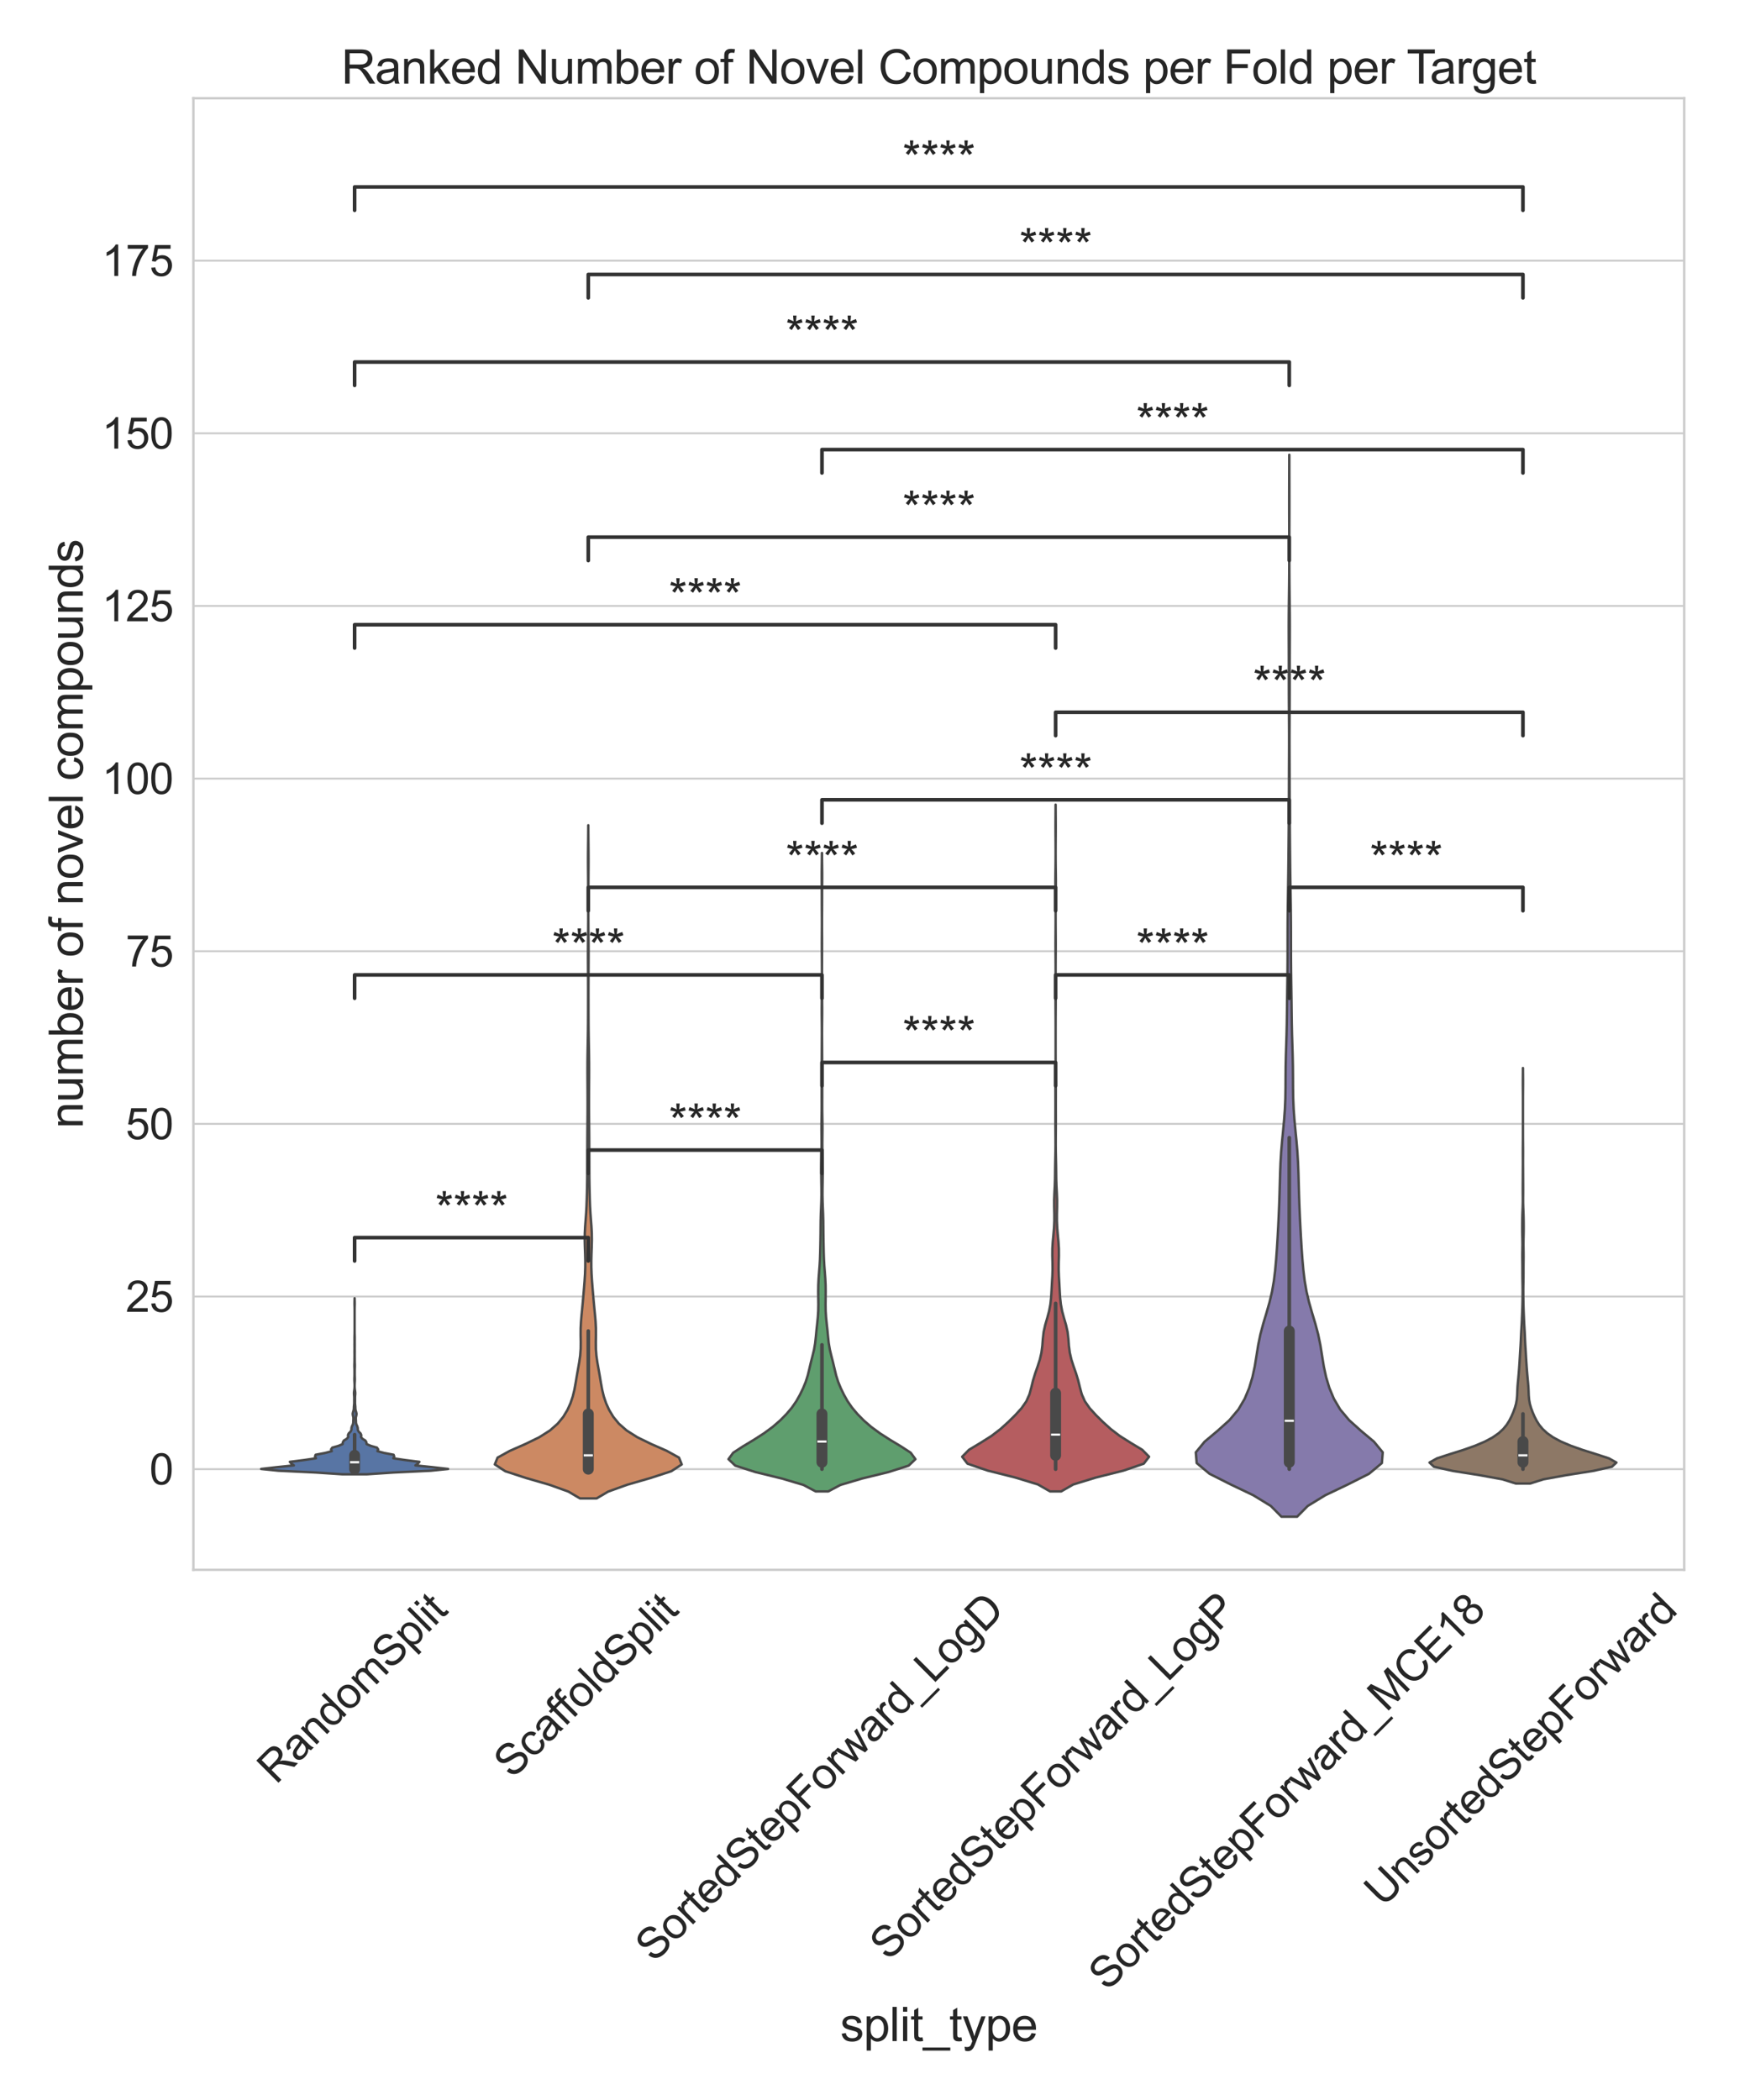 <?xml version="1.0" encoding="utf-8" standalone="no"?>
<!DOCTYPE svg PUBLIC "-//W3C//DTD SVG 1.1//EN"
  "http://www.w3.org/Graphics/SVG/1.1/DTD/svg11.dtd">
<svg xmlns:xlink="http://www.w3.org/1999/xlink" width="720pt" height="864pt" viewBox="0 0 720 864" xmlns="http://www.w3.org/2000/svg" version="1.1">
 <defs>
  <style type="text/css">*{stroke-linejoin: round; stroke-linecap: butt}</style>
 </defs>
 <g id="figure_1">
  <g id="patch_1">
   <path d="M 0 864 
L 720 864 
L 720 0 
L 0 0 
z
" style="fill: #ffffff"/>
  </g>
  <g id="axes_1">
   <g id="patch_2">
    <path d="M 79.566 645.866 
L 692.918 645.866 
L 692.918 40.416 
L 79.566 40.416 
z
" style="fill: #ffffff"/>
   </g>
   <g id="matplotlib.axis_1">
    <g id="xtick_1">
     <g id="text_1">
      <!-- RandomSplit -->
      <g style="fill: #262626" transform="translate(113.57 734.472) rotate(-45) scale(0.176 -0.176)">
       <defs>
        <path id="ArialMT-52" d="M 503 0 
L 503 4581 
L 2534 4581 
Q 3147 4581 3465 4457 
Q 3784 4334 3975 4021 
Q 4166 3709 4166 3331 
Q 4166 2844 3850 2509 
Q 3534 2175 2875 2084 
Q 3116 1969 3241 1856 
Q 3506 1613 3744 1247 
L 4541 0 
L 3778 0 
L 3172 953 
Q 2906 1366 2734 1584 
Q 2563 1803 2427 1890 
Q 2291 1978 2150 2013 
Q 2047 2034 1813 2034 
L 1109 2034 
L 1109 0 
L 503 0 
z
M 1109 2559 
L 2413 2559 
Q 2828 2559 3062 2645 
Q 3297 2731 3419 2920 
Q 3541 3109 3541 3331 
Q 3541 3656 3305 3865 
Q 3069 4075 2559 4075 
L 1109 4075 
L 1109 2559 
z
" transform="scale(0.016)"/>
        <path id="ArialMT-61" d="M 2588 409 
Q 2275 144 1986 34 
Q 1697 -75 1366 -75 
Q 819 -75 525 192 
Q 231 459 231 875 
Q 231 1119 342 1320 
Q 453 1522 633 1644 
Q 813 1766 1038 1828 
Q 1203 1872 1538 1913 
Q 2219 1994 2541 2106 
Q 2544 2222 2544 2253 
Q 2544 2597 2384 2738 
Q 2169 2928 1744 2928 
Q 1347 2928 1158 2789 
Q 969 2650 878 2297 
L 328 2372 
Q 403 2725 575 2942 
Q 747 3159 1072 3276 
Q 1397 3394 1825 3394 
Q 2250 3394 2515 3294 
Q 2781 3194 2906 3042 
Q 3031 2891 3081 2659 
Q 3109 2516 3109 2141 
L 3109 1391 
Q 3109 606 3145 398 
Q 3181 191 3288 0 
L 2700 0 
Q 2613 175 2588 409 
z
M 2541 1666 
Q 2234 1541 1622 1453 
Q 1275 1403 1131 1340 
Q 988 1278 909 1158 
Q 831 1038 831 891 
Q 831 666 1001 516 
Q 1172 366 1500 366 
Q 1825 366 2078 508 
Q 2331 650 2450 897 
Q 2541 1088 2541 1459 
L 2541 1666 
z
" transform="scale(0.016)"/>
        <path id="ArialMT-6e" d="M 422 0 
L 422 3319 
L 928 3319 
L 928 2847 
Q 1294 3394 1984 3394 
Q 2284 3394 2536 3286 
Q 2788 3178 2913 3003 
Q 3038 2828 3088 2588 
Q 3119 2431 3119 2041 
L 3119 0 
L 2556 0 
L 2556 2019 
Q 2556 2363 2490 2533 
Q 2425 2703 2258 2804 
Q 2091 2906 1866 2906 
Q 1506 2906 1245 2678 
Q 984 2450 984 1813 
L 984 0 
L 422 0 
z
" transform="scale(0.016)"/>
        <path id="ArialMT-64" d="M 2575 0 
L 2575 419 
Q 2259 -75 1647 -75 
Q 1250 -75 917 144 
Q 584 363 401 755 
Q 219 1147 219 1656 
Q 219 2153 384 2558 
Q 550 2963 881 3178 
Q 1213 3394 1622 3394 
Q 1922 3394 2156 3267 
Q 2391 3141 2538 2938 
L 2538 4581 
L 3097 4581 
L 3097 0 
L 2575 0 
z
M 797 1656 
Q 797 1019 1065 703 
Q 1334 388 1700 388 
Q 2069 388 2326 689 
Q 2584 991 2584 1609 
Q 2584 2291 2321 2609 
Q 2059 2928 1675 2928 
Q 1300 2928 1048 2622 
Q 797 2316 797 1656 
z
" transform="scale(0.016)"/>
        <path id="ArialMT-6f" d="M 213 1659 
Q 213 2581 725 3025 
Q 1153 3394 1769 3394 
Q 2453 3394 2887 2945 
Q 3322 2497 3322 1706 
Q 3322 1066 3130 698 
Q 2938 331 2570 128 
Q 2203 -75 1769 -75 
Q 1072 -75 642 372 
Q 213 819 213 1659 
z
M 791 1659 
Q 791 1022 1069 705 
Q 1347 388 1769 388 
Q 2188 388 2466 706 
Q 2744 1025 2744 1678 
Q 2744 2294 2464 2611 
Q 2184 2928 1769 2928 
Q 1347 2928 1069 2612 
Q 791 2297 791 1659 
z
" transform="scale(0.016)"/>
        <path id="ArialMT-6d" d="M 422 0 
L 422 3319 
L 925 3319 
L 925 2853 
Q 1081 3097 1340 3245 
Q 1600 3394 1931 3394 
Q 2300 3394 2536 3241 
Q 2772 3088 2869 2813 
Q 3263 3394 3894 3394 
Q 4388 3394 4653 3120 
Q 4919 2847 4919 2278 
L 4919 0 
L 4359 0 
L 4359 2091 
Q 4359 2428 4304 2576 
Q 4250 2725 4106 2815 
Q 3963 2906 3769 2906 
Q 3419 2906 3187 2673 
Q 2956 2441 2956 1928 
L 2956 0 
L 2394 0 
L 2394 2156 
Q 2394 2531 2256 2718 
Q 2119 2906 1806 2906 
Q 1569 2906 1367 2781 
Q 1166 2656 1075 2415 
Q 984 2175 984 1722 
L 984 0 
L 422 0 
z
" transform="scale(0.016)"/>
        <path id="ArialMT-53" d="M 288 1472 
L 859 1522 
Q 900 1178 1048 958 
Q 1197 738 1509 602 
Q 1822 466 2213 466 
Q 2559 466 2825 569 
Q 3091 672 3220 851 
Q 3350 1031 3350 1244 
Q 3350 1459 3225 1620 
Q 3100 1781 2813 1891 
Q 2628 1963 1997 2114 
Q 1366 2266 1113 2400 
Q 784 2572 623 2826 
Q 463 3081 463 3397 
Q 463 3744 659 4045 
Q 856 4347 1234 4503 
Q 1613 4659 2075 4659 
Q 2584 4659 2973 4495 
Q 3363 4331 3572 4012 
Q 3781 3694 3797 3291 
L 3216 3247 
Q 3169 3681 2898 3903 
Q 2628 4125 2100 4125 
Q 1550 4125 1298 3923 
Q 1047 3722 1047 3438 
Q 1047 3191 1225 3031 
Q 1400 2872 2139 2705 
Q 2878 2538 3153 2413 
Q 3553 2228 3743 1945 
Q 3934 1663 3934 1294 
Q 3934 928 3725 604 
Q 3516 281 3123 101 
Q 2731 -78 2241 -78 
Q 1619 -78 1198 103 
Q 778 284 539 648 
Q 300 1013 288 1472 
z
" transform="scale(0.016)"/>
        <path id="ArialMT-70" d="M 422 -1272 
L 422 3319 
L 934 3319 
L 934 2888 
Q 1116 3141 1344 3267 
Q 1572 3394 1897 3394 
Q 2322 3394 2647 3175 
Q 2972 2956 3137 2557 
Q 3303 2159 3303 1684 
Q 3303 1175 3120 767 
Q 2938 359 2589 142 
Q 2241 -75 1856 -75 
Q 1575 -75 1351 44 
Q 1128 163 984 344 
L 984 -1272 
L 422 -1272 
z
M 931 1641 
Q 931 1000 1190 694 
Q 1450 388 1819 388 
Q 2194 388 2461 705 
Q 2728 1022 2728 1688 
Q 2728 2322 2467 2637 
Q 2206 2953 1844 2953 
Q 1484 2953 1207 2617 
Q 931 2281 931 1641 
z
" transform="scale(0.016)"/>
        <path id="ArialMT-6c" d="M 409 0 
L 409 4581 
L 972 4581 
L 972 0 
L 409 0 
z
" transform="scale(0.016)"/>
        <path id="ArialMT-69" d="M 425 3934 
L 425 4581 
L 988 4581 
L 988 3934 
L 425 3934 
z
M 425 0 
L 425 3319 
L 988 3319 
L 988 0 
L 425 0 
z
" transform="scale(0.016)"/>
        <path id="ArialMT-74" d="M 1650 503 
L 1731 6 
Q 1494 -44 1306 -44 
Q 1000 -44 831 53 
Q 663 150 594 308 
Q 525 466 525 972 
L 525 2881 
L 113 2881 
L 113 3319 
L 525 3319 
L 525 4141 
L 1084 4478 
L 1084 3319 
L 1650 3319 
L 1650 2881 
L 1084 2881 
L 1084 941 
Q 1084 700 1114 631 
Q 1144 563 1211 522 
Q 1278 481 1403 481 
Q 1497 481 1650 503 
z
" transform="scale(0.016)"/>
       </defs>
       <use xlink:href="#ArialMT-52"/>
       <use xlink:href="#ArialMT-61" transform="translate(72.217 0)"/>
       <use xlink:href="#ArialMT-6e" transform="translate(127.832 0)"/>
       <use xlink:href="#ArialMT-64" transform="translate(183.447 0)"/>
       <use xlink:href="#ArialMT-6f" transform="translate(239.062 0)"/>
       <use xlink:href="#ArialMT-6d" transform="translate(294.678 0)"/>
       <use xlink:href="#ArialMT-53" transform="translate(377.979 0)"/>
       <use xlink:href="#ArialMT-70" transform="translate(444.678 0)"/>
       <use xlink:href="#ArialMT-6c" transform="translate(500.293 0)"/>
       <use xlink:href="#ArialMT-69" transform="translate(522.51 0)"/>
       <use xlink:href="#ArialMT-74" transform="translate(544.727 0)"/>
      </g>
     </g>
    </g>
    <g id="xtick_2">
     <g id="text_2">
      <!-- ScaffoldSplit -->
      <g style="fill: #262626" transform="translate(210.851 732.183) rotate(-45) scale(0.176 -0.176)">
       <defs>
        <path id="ArialMT-63" d="M 2588 1216 
L 3141 1144 
Q 3050 572 2676 248 
Q 2303 -75 1759 -75 
Q 1078 -75 664 370 
Q 250 816 250 1647 
Q 250 2184 428 2587 
Q 606 2991 970 3192 
Q 1334 3394 1763 3394 
Q 2303 3394 2647 3120 
Q 2991 2847 3088 2344 
L 2541 2259 
Q 2463 2594 2264 2762 
Q 2066 2931 1784 2931 
Q 1359 2931 1093 2626 
Q 828 2322 828 1663 
Q 828 994 1084 691 
Q 1341 388 1753 388 
Q 2084 388 2306 591 
Q 2528 794 2588 1216 
z
" transform="scale(0.016)"/>
        <path id="ArialMT-66" d="M 556 0 
L 556 2881 
L 59 2881 
L 59 3319 
L 556 3319 
L 556 3672 
Q 556 4006 616 4169 
Q 697 4388 901 4523 
Q 1106 4659 1475 4659 
Q 1713 4659 2000 4603 
L 1916 4113 
Q 1741 4144 1584 4144 
Q 1328 4144 1222 4034 
Q 1116 3925 1116 3625 
L 1116 3319 
L 1763 3319 
L 1763 2881 
L 1116 2881 
L 1116 0 
L 556 0 
z
" transform="scale(0.016)"/>
       </defs>
       <use xlink:href="#ArialMT-53"/>
       <use xlink:href="#ArialMT-63" transform="translate(66.699 0)"/>
       <use xlink:href="#ArialMT-61" transform="translate(116.699 0)"/>
       <use xlink:href="#ArialMT-66" transform="translate(172.314 0)"/>
       <use xlink:href="#ArialMT-66" transform="translate(198.348 0)"/>
       <use xlink:href="#ArialMT-6f" transform="translate(226.131 0)"/>
       <use xlink:href="#ArialMT-6c" transform="translate(281.746 0)"/>
       <use xlink:href="#ArialMT-64" transform="translate(303.963 0)"/>
       <use xlink:href="#ArialMT-53" transform="translate(359.578 0)"/>
       <use xlink:href="#ArialMT-70" transform="translate(426.277 0)"/>
       <use xlink:href="#ArialMT-6c" transform="translate(481.893 0)"/>
       <use xlink:href="#ArialMT-69" transform="translate(504.109 0)"/>
       <use xlink:href="#ArialMT-74" transform="translate(526.326 0)"/>
      </g>
     </g>
    </g>
    <g id="xtick_3">
     <g id="text_3">
      <!-- SortedStepForward_LogD -->
      <g style="fill: #262626" transform="translate(269.107 807.799) rotate(-45) scale(0.176 -0.176)">
       <defs>
        <path id="ArialMT-72" d="M 416 0 
L 416 3319 
L 922 3319 
L 922 2816 
Q 1116 3169 1280 3281 
Q 1444 3394 1641 3394 
Q 1925 3394 2219 3213 
L 2025 2691 
Q 1819 2813 1613 2813 
Q 1428 2813 1281 2702 
Q 1134 2591 1072 2394 
Q 978 2094 978 1738 
L 978 0 
L 416 0 
z
" transform="scale(0.016)"/>
        <path id="ArialMT-65" d="M 2694 1069 
L 3275 997 
Q 3138 488 2766 206 
Q 2394 -75 1816 -75 
Q 1088 -75 661 373 
Q 234 822 234 1631 
Q 234 2469 665 2931 
Q 1097 3394 1784 3394 
Q 2450 3394 2872 2941 
Q 3294 2488 3294 1666 
Q 3294 1616 3291 1516 
L 816 1516 
Q 847 969 1125 678 
Q 1403 388 1819 388 
Q 2128 388 2347 550 
Q 2566 713 2694 1069 
z
M 847 1978 
L 2700 1978 
Q 2663 2397 2488 2606 
Q 2219 2931 1791 2931 
Q 1403 2931 1139 2672 
Q 875 2413 847 1978 
z
" transform="scale(0.016)"/>
        <path id="ArialMT-46" d="M 525 0 
L 525 4581 
L 3616 4581 
L 3616 4041 
L 1131 4041 
L 1131 2622 
L 3281 2622 
L 3281 2081 
L 1131 2081 
L 1131 0 
L 525 0 
z
" transform="scale(0.016)"/>
        <path id="ArialMT-77" d="M 1034 0 
L 19 3319 
L 600 3319 
L 1128 1403 
L 1325 691 
Q 1338 744 1497 1375 
L 2025 3319 
L 2603 3319 
L 3100 1394 
L 3266 759 
L 3456 1400 
L 4025 3319 
L 4572 3319 
L 3534 0 
L 2950 0 
L 2422 1988 
L 2294 2553 
L 1622 0 
L 1034 0 
z
" transform="scale(0.016)"/>
        <path id="ArialMT-5f" d="M -97 -1272 
L -97 -866 
L 3631 -866 
L 3631 -1272 
L -97 -1272 
z
" transform="scale(0.016)"/>
        <path id="ArialMT-4c" d="M 469 0 
L 469 4581 
L 1075 4581 
L 1075 541 
L 3331 541 
L 3331 0 
L 469 0 
z
" transform="scale(0.016)"/>
        <path id="ArialMT-67" d="M 319 -275 
L 866 -356 
Q 900 -609 1056 -725 
Q 1266 -881 1628 -881 
Q 2019 -881 2231 -725 
Q 2444 -569 2519 -288 
Q 2563 -116 2559 434 
Q 2191 0 1641 0 
Q 956 0 581 494 
Q 206 988 206 1678 
Q 206 2153 378 2554 
Q 550 2956 876 3175 
Q 1203 3394 1644 3394 
Q 2231 3394 2613 2919 
L 2613 3319 
L 3131 3319 
L 3131 450 
Q 3131 -325 2973 -648 
Q 2816 -972 2473 -1159 
Q 2131 -1347 1631 -1347 
Q 1038 -1347 672 -1080 
Q 306 -813 319 -275 
z
M 784 1719 
Q 784 1066 1043 766 
Q 1303 466 1694 466 
Q 2081 466 2343 764 
Q 2606 1063 2606 1700 
Q 2606 2309 2336 2618 
Q 2066 2928 1684 2928 
Q 1309 2928 1046 2623 
Q 784 2319 784 1719 
z
" transform="scale(0.016)"/>
        <path id="ArialMT-44" d="M 494 0 
L 494 4581 
L 2072 4581 
Q 2606 4581 2888 4516 
Q 3281 4425 3559 4188 
Q 3922 3881 4101 3404 
Q 4281 2928 4281 2316 
Q 4281 1794 4159 1391 
Q 4038 988 3847 723 
Q 3656 459 3429 307 
Q 3203 156 2883 78 
Q 2563 0 2147 0 
L 494 0 
z
M 1100 541 
L 2078 541 
Q 2531 541 2789 625 
Q 3047 709 3200 863 
Q 3416 1078 3536 1442 
Q 3656 1806 3656 2325 
Q 3656 3044 3420 3430 
Q 3184 3816 2847 3947 
Q 2603 4041 2063 4041 
L 1100 4041 
L 1100 541 
z
" transform="scale(0.016)"/>
       </defs>
       <use xlink:href="#ArialMT-53"/>
       <use xlink:href="#ArialMT-6f" transform="translate(66.699 0)"/>
       <use xlink:href="#ArialMT-72" transform="translate(122.314 0)"/>
       <use xlink:href="#ArialMT-74" transform="translate(155.615 0)"/>
       <use xlink:href="#ArialMT-65" transform="translate(183.398 0)"/>
       <use xlink:href="#ArialMT-64" transform="translate(239.014 0)"/>
       <use xlink:href="#ArialMT-53" transform="translate(294.629 0)"/>
       <use xlink:href="#ArialMT-74" transform="translate(361.328 0)"/>
       <use xlink:href="#ArialMT-65" transform="translate(389.111 0)"/>
       <use xlink:href="#ArialMT-70" transform="translate(444.727 0)"/>
       <use xlink:href="#ArialMT-46" transform="translate(500.342 0)"/>
       <use xlink:href="#ArialMT-6f" transform="translate(561.426 0)"/>
       <use xlink:href="#ArialMT-72" transform="translate(617.041 0)"/>
       <use xlink:href="#ArialMT-77" transform="translate(650.342 0)"/>
       <use xlink:href="#ArialMT-61" transform="translate(722.559 0)"/>
       <use xlink:href="#ArialMT-72" transform="translate(778.174 0)"/>
       <use xlink:href="#ArialMT-64" transform="translate(811.475 0)"/>
       <use xlink:href="#ArialMT-5f" transform="translate(867.09 0)"/>
       <use xlink:href="#ArialMT-4c" transform="translate(922.705 0)"/>
       <use xlink:href="#ArialMT-6f" transform="translate(978.32 0)"/>
       <use xlink:href="#ArialMT-67" transform="translate(1033.936 0)"/>
       <use xlink:href="#ArialMT-44" transform="translate(1089.551 0)"/>
      </g>
     </g>
    </g>
    <g id="xtick_4">
     <g id="text_4">
      <!-- SortedStepForward_LogP -->
      <g style="fill: #262626" transform="translate(365.587 807.112) rotate(-45) scale(0.176 -0.176)">
       <defs>
        <path id="ArialMT-50" d="M 494 0 
L 494 4581 
L 2222 4581 
Q 2678 4581 2919 4538 
Q 3256 4481 3484 4323 
Q 3713 4166 3852 3881 
Q 3991 3597 3991 3256 
Q 3991 2672 3619 2267 
Q 3247 1863 2275 1863 
L 1100 1863 
L 1100 0 
L 494 0 
z
M 1100 2403 
L 2284 2403 
Q 2872 2403 3119 2622 
Q 3366 2841 3366 3238 
Q 3366 3525 3220 3729 
Q 3075 3934 2838 4000 
Q 2684 4041 2272 4041 
L 1100 4041 
L 1100 2403 
z
" transform="scale(0.016)"/>
       </defs>
       <use xlink:href="#ArialMT-53"/>
       <use xlink:href="#ArialMT-6f" transform="translate(66.699 0)"/>
       <use xlink:href="#ArialMT-72" transform="translate(122.314 0)"/>
       <use xlink:href="#ArialMT-74" transform="translate(155.615 0)"/>
       <use xlink:href="#ArialMT-65" transform="translate(183.398 0)"/>
       <use xlink:href="#ArialMT-64" transform="translate(239.014 0)"/>
       <use xlink:href="#ArialMT-53" transform="translate(294.629 0)"/>
       <use xlink:href="#ArialMT-74" transform="translate(361.328 0)"/>
       <use xlink:href="#ArialMT-65" transform="translate(389.111 0)"/>
       <use xlink:href="#ArialMT-70" transform="translate(444.727 0)"/>
       <use xlink:href="#ArialMT-46" transform="translate(500.342 0)"/>
       <use xlink:href="#ArialMT-6f" transform="translate(561.426 0)"/>
       <use xlink:href="#ArialMT-72" transform="translate(617.041 0)"/>
       <use xlink:href="#ArialMT-77" transform="translate(650.342 0)"/>
       <use xlink:href="#ArialMT-61" transform="translate(722.559 0)"/>
       <use xlink:href="#ArialMT-72" transform="translate(778.174 0)"/>
       <use xlink:href="#ArialMT-64" transform="translate(811.475 0)"/>
       <use xlink:href="#ArialMT-5f" transform="translate(867.09 0)"/>
       <use xlink:href="#ArialMT-4c" transform="translate(922.705 0)"/>
       <use xlink:href="#ArialMT-6f" transform="translate(978.32 0)"/>
       <use xlink:href="#ArialMT-67" transform="translate(1033.936 0)"/>
       <use xlink:href="#ArialMT-50" transform="translate(1089.551 0)"/>
      </g>
     </g>
    </g>
    <g id="xtick_5">
     <g id="text_5">
      <!-- SortedStepForward_MCE18 -->
      <g style="fill: #262626" transform="translate(455.58 819.546) rotate(-45) scale(0.176 -0.176)">
       <defs>
        <path id="ArialMT-4d" d="M 475 0 
L 475 4581 
L 1388 4581 
L 2472 1338 
Q 2622 884 2691 659 
Q 2769 909 2934 1394 
L 4031 4581 
L 4847 4581 
L 4847 0 
L 4263 0 
L 4263 3834 
L 2931 0 
L 2384 0 
L 1059 3900 
L 1059 0 
L 475 0 
z
" transform="scale(0.016)"/>
        <path id="ArialMT-43" d="M 3763 1606 
L 4369 1453 
Q 4178 706 3683 314 
Q 3188 -78 2472 -78 
Q 1731 -78 1267 223 
Q 803 525 561 1097 
Q 319 1669 319 2325 
Q 319 3041 592 3573 
Q 866 4106 1370 4382 
Q 1875 4659 2481 4659 
Q 3169 4659 3637 4309 
Q 4106 3959 4291 3325 
L 3694 3184 
Q 3534 3684 3231 3912 
Q 2928 4141 2469 4141 
Q 1941 4141 1586 3887 
Q 1231 3634 1087 3207 
Q 944 2781 944 2328 
Q 944 1744 1114 1308 
Q 1284 872 1643 656 
Q 2003 441 2422 441 
Q 2931 441 3284 734 
Q 3638 1028 3763 1606 
z
" transform="scale(0.016)"/>
        <path id="ArialMT-45" d="M 506 0 
L 506 4581 
L 3819 4581 
L 3819 4041 
L 1113 4041 
L 1113 2638 
L 3647 2638 
L 3647 2100 
L 1113 2100 
L 1113 541 
L 3925 541 
L 3925 0 
L 506 0 
z
" transform="scale(0.016)"/>
        <path id="ArialMT-31" d="M 2384 0 
L 1822 0 
L 1822 3584 
Q 1619 3391 1289 3197 
Q 959 3003 697 2906 
L 697 3450 
Q 1169 3672 1522 3987 
Q 1875 4303 2022 4600 
L 2384 4600 
L 2384 0 
z
" transform="scale(0.016)"/>
        <path id="ArialMT-38" d="M 1131 2484 
Q 781 2613 612 2850 
Q 444 3088 444 3419 
Q 444 3919 803 4259 
Q 1163 4600 1759 4600 
Q 2359 4600 2725 4251 
Q 3091 3903 3091 3403 
Q 3091 3084 2923 2848 
Q 2756 2613 2416 2484 
Q 2838 2347 3058 2040 
Q 3278 1734 3278 1309 
Q 3278 722 2862 322 
Q 2447 -78 1769 -78 
Q 1091 -78 675 323 
Q 259 725 259 1325 
Q 259 1772 486 2073 
Q 713 2375 1131 2484 
z
M 1019 3438 
Q 1019 3113 1228 2906 
Q 1438 2700 1772 2700 
Q 2097 2700 2305 2904 
Q 2513 3109 2513 3406 
Q 2513 3716 2298 3927 
Q 2084 4138 1766 4138 
Q 1444 4138 1231 3931 
Q 1019 3725 1019 3438 
z
M 838 1322 
Q 838 1081 952 856 
Q 1066 631 1291 507 
Q 1516 384 1775 384 
Q 2178 384 2440 643 
Q 2703 903 2703 1303 
Q 2703 1709 2433 1975 
Q 2163 2241 1756 2241 
Q 1359 2241 1098 1978 
Q 838 1716 838 1322 
z
" transform="scale(0.016)"/>
       </defs>
       <use xlink:href="#ArialMT-53"/>
       <use xlink:href="#ArialMT-6f" transform="translate(66.699 0)"/>
       <use xlink:href="#ArialMT-72" transform="translate(122.314 0)"/>
       <use xlink:href="#ArialMT-74" transform="translate(155.615 0)"/>
       <use xlink:href="#ArialMT-65" transform="translate(183.398 0)"/>
       <use xlink:href="#ArialMT-64" transform="translate(239.014 0)"/>
       <use xlink:href="#ArialMT-53" transform="translate(294.629 0)"/>
       <use xlink:href="#ArialMT-74" transform="translate(361.328 0)"/>
       <use xlink:href="#ArialMT-65" transform="translate(389.111 0)"/>
       <use xlink:href="#ArialMT-70" transform="translate(444.727 0)"/>
       <use xlink:href="#ArialMT-46" transform="translate(500.342 0)"/>
       <use xlink:href="#ArialMT-6f" transform="translate(561.426 0)"/>
       <use xlink:href="#ArialMT-72" transform="translate(617.041 0)"/>
       <use xlink:href="#ArialMT-77" transform="translate(650.342 0)"/>
       <use xlink:href="#ArialMT-61" transform="translate(722.559 0)"/>
       <use xlink:href="#ArialMT-72" transform="translate(778.174 0)"/>
       <use xlink:href="#ArialMT-64" transform="translate(811.475 0)"/>
       <use xlink:href="#ArialMT-5f" transform="translate(867.09 0)"/>
       <use xlink:href="#ArialMT-4d" transform="translate(922.705 0)"/>
       <use xlink:href="#ArialMT-43" transform="translate(1006.006 0)"/>
       <use xlink:href="#ArialMT-45" transform="translate(1078.223 0)"/>
       <use xlink:href="#ArialMT-31" transform="translate(1144.922 0)"/>
       <use xlink:href="#ArialMT-38" transform="translate(1200.537 0)"/>
      </g>
     </g>
    </g>
    <g id="xtick_6">
     <g id="text_6">
      <!-- UnsortedStepForward -->
      <g style="fill: #262626" transform="translate(569.01 784.958) rotate(-45) scale(0.176 -0.176)">
       <defs>
        <path id="ArialMT-55" d="M 3500 4581 
L 4106 4581 
L 4106 1934 
Q 4106 1244 3950 837 
Q 3794 431 3386 176 
Q 2978 -78 2316 -78 
Q 1672 -78 1262 144 
Q 853 366 678 786 
Q 503 1206 503 1934 
L 503 4581 
L 1109 4581 
L 1109 1938 
Q 1109 1341 1220 1058 
Q 1331 775 1601 622 
Q 1872 469 2263 469 
Q 2931 469 3215 772 
Q 3500 1075 3500 1938 
L 3500 4581 
z
" transform="scale(0.016)"/>
        <path id="ArialMT-73" d="M 197 991 
L 753 1078 
Q 800 744 1014 566 
Q 1228 388 1613 388 
Q 2000 388 2187 545 
Q 2375 703 2375 916 
Q 2375 1106 2209 1216 
Q 2094 1291 1634 1406 
Q 1016 1563 777 1677 
Q 538 1791 414 1992 
Q 291 2194 291 2438 
Q 291 2659 392 2848 
Q 494 3038 669 3163 
Q 800 3259 1026 3326 
Q 1253 3394 1513 3394 
Q 1903 3394 2198 3281 
Q 2494 3169 2634 2976 
Q 2775 2784 2828 2463 
L 2278 2388 
Q 2241 2644 2061 2787 
Q 1881 2931 1553 2931 
Q 1166 2931 1000 2803 
Q 834 2675 834 2503 
Q 834 2394 903 2306 
Q 972 2216 1119 2156 
Q 1203 2125 1616 2013 
Q 2213 1853 2448 1751 
Q 2684 1650 2818 1456 
Q 2953 1263 2953 975 
Q 2953 694 2789 445 
Q 2625 197 2315 61 
Q 2006 -75 1616 -75 
Q 969 -75 630 194 
Q 291 463 197 991 
z
" transform="scale(0.016)"/>
       </defs>
       <use xlink:href="#ArialMT-55"/>
       <use xlink:href="#ArialMT-6e" transform="translate(72.217 0)"/>
       <use xlink:href="#ArialMT-73" transform="translate(127.832 0)"/>
       <use xlink:href="#ArialMT-6f" transform="translate(177.832 0)"/>
       <use xlink:href="#ArialMT-72" transform="translate(233.447 0)"/>
       <use xlink:href="#ArialMT-74" transform="translate(266.748 0)"/>
       <use xlink:href="#ArialMT-65" transform="translate(294.531 0)"/>
       <use xlink:href="#ArialMT-64" transform="translate(350.146 0)"/>
       <use xlink:href="#ArialMT-53" transform="translate(405.762 0)"/>
       <use xlink:href="#ArialMT-74" transform="translate(472.461 0)"/>
       <use xlink:href="#ArialMT-65" transform="translate(500.244 0)"/>
       <use xlink:href="#ArialMT-70" transform="translate(555.859 0)"/>
       <use xlink:href="#ArialMT-46" transform="translate(611.475 0)"/>
       <use xlink:href="#ArialMT-6f" transform="translate(672.559 0)"/>
       <use xlink:href="#ArialMT-72" transform="translate(728.174 0)"/>
       <use xlink:href="#ArialMT-77" transform="translate(761.475 0)"/>
       <use xlink:href="#ArialMT-61" transform="translate(833.691 0)"/>
       <use xlink:href="#ArialMT-72" transform="translate(889.307 0)"/>
       <use xlink:href="#ArialMT-64" transform="translate(922.607 0)"/>
      </g>
     </g>
    </g>
    <g id="text_7">
     <!-- split_type -->
     <g style="fill: #262626" transform="translate(345.688 839.762) scale(0.192 -0.192)">
      <defs>
       <path id="ArialMT-79" d="M 397 -1278 
L 334 -750 
Q 519 -800 656 -800 
Q 844 -800 956 -737 
Q 1069 -675 1141 -563 
Q 1194 -478 1313 -144 
Q 1328 -97 1363 -6 
L 103 3319 
L 709 3319 
L 1400 1397 
Q 1534 1031 1641 628 
Q 1738 1016 1872 1384 
L 2581 3319 
L 3144 3319 
L 1881 -56 
Q 1678 -603 1566 -809 
Q 1416 -1088 1222 -1217 
Q 1028 -1347 759 -1347 
Q 597 -1347 397 -1278 
z
" transform="scale(0.016)"/>
      </defs>
      <use xlink:href="#ArialMT-73"/>
      <use xlink:href="#ArialMT-70" transform="translate(50 0)"/>
      <use xlink:href="#ArialMT-6c" transform="translate(105.615 0)"/>
      <use xlink:href="#ArialMT-69" transform="translate(127.832 0)"/>
      <use xlink:href="#ArialMT-74" transform="translate(150.049 0)"/>
      <use xlink:href="#ArialMT-5f" transform="translate(177.832 0)"/>
      <use xlink:href="#ArialMT-74" transform="translate(233.447 0)"/>
      <use xlink:href="#ArialMT-79" transform="translate(261.23 0)"/>
      <use xlink:href="#ArialMT-70" transform="translate(311.23 0)"/>
      <use xlink:href="#ArialMT-65" transform="translate(366.846 0)"/>
     </g>
    </g>
   </g>
   <g id="matplotlib.axis_2">
    <g id="ytick_1">
     <g id="line2d_1">
      <path d="M 79.566 604.452 
L 692.918 604.452 
" clip-path="url(#pc17c3bfe4f)" style="fill: none; stroke: #cccccc; stroke-width: 0.8; stroke-linecap: round"/>
     </g>
     <g id="text_8">
      <!-- 0 -->
      <g style="fill: #262626" transform="translate(61.479 610.751) scale(0.176 -0.176)">
       <defs>
        <path id="ArialMT-30" d="M 266 2259 
Q 266 3072 433 3567 
Q 600 4063 929 4331 
Q 1259 4600 1759 4600 
Q 2128 4600 2406 4451 
Q 2684 4303 2865 4023 
Q 3047 3744 3150 3342 
Q 3253 2941 3253 2259 
Q 3253 1453 3087 958 
Q 2922 463 2592 192 
Q 2263 -78 1759 -78 
Q 1097 -78 719 397 
Q 266 969 266 2259 
z
M 844 2259 
Q 844 1131 1108 757 
Q 1372 384 1759 384 
Q 2147 384 2411 759 
Q 2675 1134 2675 2259 
Q 2675 3391 2411 3762 
Q 2147 4134 1753 4134 
Q 1366 4134 1134 3806 
Q 844 3388 844 2259 
z
" transform="scale(0.016)"/>
       </defs>
       <use xlink:href="#ArialMT-30"/>
      </g>
     </g>
    </g>
    <g id="ytick_2">
     <g id="line2d_2">
      <path d="M 79.566 533.422 
L 692.918 533.422 
" clip-path="url(#pc17c3bfe4f)" style="fill: none; stroke: #cccccc; stroke-width: 0.8; stroke-linecap: round"/>
     </g>
     <g id="text_9">
      <!-- 25 -->
      <g style="fill: #262626" transform="translate(51.691 539.721) scale(0.176 -0.176)">
       <defs>
        <path id="ArialMT-32" d="M 3222 541 
L 3222 0 
L 194 0 
Q 188 203 259 391 
Q 375 700 629 1000 
Q 884 1300 1366 1694 
Q 2113 2306 2375 2664 
Q 2638 3022 2638 3341 
Q 2638 3675 2398 3904 
Q 2159 4134 1775 4134 
Q 1369 4134 1125 3890 
Q 881 3647 878 3216 
L 300 3275 
Q 359 3922 746 4261 
Q 1134 4600 1788 4600 
Q 2447 4600 2831 4234 
Q 3216 3869 3216 3328 
Q 3216 3053 3103 2787 
Q 2991 2522 2730 2228 
Q 2469 1934 1863 1422 
Q 1356 997 1212 845 
Q 1069 694 975 541 
L 3222 541 
z
" transform="scale(0.016)"/>
        <path id="ArialMT-35" d="M 266 1200 
L 856 1250 
Q 922 819 1161 601 
Q 1400 384 1738 384 
Q 2144 384 2425 690 
Q 2706 997 2706 1503 
Q 2706 1984 2436 2262 
Q 2166 2541 1728 2541 
Q 1456 2541 1237 2417 
Q 1019 2294 894 2097 
L 366 2166 
L 809 4519 
L 3088 4519 
L 3088 3981 
L 1259 3981 
L 1013 2750 
Q 1425 3038 1878 3038 
Q 2478 3038 2890 2622 
Q 3303 2206 3303 1553 
Q 3303 931 2941 478 
Q 2500 -78 1738 -78 
Q 1113 -78 717 272 
Q 322 622 266 1200 
z
" transform="scale(0.016)"/>
       </defs>
       <use xlink:href="#ArialMT-32"/>
       <use xlink:href="#ArialMT-35" transform="translate(55.615 0)"/>
      </g>
     </g>
    </g>
    <g id="ytick_3">
     <g id="line2d_3">
      <path d="M 79.566 462.392 
L 692.918 462.392 
" clip-path="url(#pc17c3bfe4f)" style="fill: none; stroke: #cccccc; stroke-width: 0.8; stroke-linecap: round"/>
     </g>
     <g id="text_10">
      <!-- 50 -->
      <g style="fill: #262626" transform="translate(51.691 468.691) scale(0.176 -0.176)">
       <use xlink:href="#ArialMT-35"/>
       <use xlink:href="#ArialMT-30" transform="translate(55.615 0)"/>
      </g>
     </g>
    </g>
    <g id="ytick_4">
     <g id="line2d_4">
      <path d="M 79.566 391.362 
L 692.918 391.362 
" clip-path="url(#pc17c3bfe4f)" style="fill: none; stroke: #cccccc; stroke-width: 0.8; stroke-linecap: round"/>
     </g>
     <g id="text_11">
      <!-- 75 -->
      <g style="fill: #262626" transform="translate(51.691 397.661) scale(0.176 -0.176)">
       <defs>
        <path id="ArialMT-37" d="M 303 3981 
L 303 4522 
L 3269 4522 
L 3269 4084 
Q 2831 3619 2401 2847 
Q 1972 2075 1738 1259 
Q 1569 684 1522 0 
L 944 0 
Q 953 541 1156 1306 
Q 1359 2072 1739 2783 
Q 2119 3494 2547 3981 
L 303 3981 
z
" transform="scale(0.016)"/>
       </defs>
       <use xlink:href="#ArialMT-37"/>
       <use xlink:href="#ArialMT-35" transform="translate(55.615 0)"/>
      </g>
     </g>
    </g>
    <g id="ytick_5">
     <g id="line2d_5">
      <path d="M 79.566 320.332 
L 692.918 320.332 
" clip-path="url(#pc17c3bfe4f)" style="fill: none; stroke: #cccccc; stroke-width: 0.8; stroke-linecap: round"/>
     </g>
     <g id="text_12">
      <!-- 100 -->
      <g style="fill: #262626" transform="translate(41.904 326.631) scale(0.176 -0.176)">
       <use xlink:href="#ArialMT-31"/>
       <use xlink:href="#ArialMT-30" transform="translate(55.615 0)"/>
       <use xlink:href="#ArialMT-30" transform="translate(111.23 0)"/>
      </g>
     </g>
    </g>
    <g id="ytick_6">
     <g id="line2d_6">
      <path d="M 79.566 249.302 
L 692.918 249.302 
" clip-path="url(#pc17c3bfe4f)" style="fill: none; stroke: #cccccc; stroke-width: 0.8; stroke-linecap: round"/>
     </g>
     <g id="text_13">
      <!-- 125 -->
      <g style="fill: #262626" transform="translate(41.904 255.601) scale(0.176 -0.176)">
       <use xlink:href="#ArialMT-31"/>
       <use xlink:href="#ArialMT-32" transform="translate(55.615 0)"/>
       <use xlink:href="#ArialMT-35" transform="translate(111.23 0)"/>
      </g>
     </g>
    </g>
    <g id="ytick_7">
     <g id="line2d_7">
      <path d="M 79.566 178.273 
L 692.918 178.273 
" clip-path="url(#pc17c3bfe4f)" style="fill: none; stroke: #cccccc; stroke-width: 0.8; stroke-linecap: round"/>
     </g>
     <g id="text_14">
      <!-- 150 -->
      <g style="fill: #262626" transform="translate(41.904 184.571) scale(0.176 -0.176)">
       <use xlink:href="#ArialMT-31"/>
       <use xlink:href="#ArialMT-35" transform="translate(55.615 0)"/>
       <use xlink:href="#ArialMT-30" transform="translate(111.23 0)"/>
      </g>
     </g>
    </g>
    <g id="ytick_8">
     <g id="line2d_8">
      <path d="M 79.566 107.243 
L 692.918 107.243 
" clip-path="url(#pc17c3bfe4f)" style="fill: none; stroke: #cccccc; stroke-width: 0.8; stroke-linecap: round"/>
     </g>
     <g id="text_15">
      <!-- 175 -->
      <g style="fill: #262626" transform="translate(41.904 113.541) scale(0.176 -0.176)">
       <use xlink:href="#ArialMT-31"/>
       <use xlink:href="#ArialMT-37" transform="translate(55.615 0)"/>
       <use xlink:href="#ArialMT-35" transform="translate(111.23 0)"/>
      </g>
     </g>
    </g>
    <g id="text_16">
     <!-- number of novel compounds -->
     <g style="fill: #262626" transform="translate(34.088 464.271) rotate(-90) scale(0.192 -0.192)">
      <defs>
       <path id="ArialMT-75" d="M 2597 0 
L 2597 488 
Q 2209 -75 1544 -75 
Q 1250 -75 995 37 
Q 741 150 617 320 
Q 494 491 444 738 
Q 409 903 409 1263 
L 409 3319 
L 972 3319 
L 972 1478 
Q 972 1038 1006 884 
Q 1059 663 1231 536 
Q 1403 409 1656 409 
Q 1909 409 2131 539 
Q 2353 669 2445 892 
Q 2538 1116 2538 1541 
L 2538 3319 
L 3100 3319 
L 3100 0 
L 2597 0 
z
" transform="scale(0.016)"/>
       <path id="ArialMT-62" d="M 941 0 
L 419 0 
L 419 4581 
L 981 4581 
L 981 2947 
Q 1338 3394 1891 3394 
Q 2197 3394 2470 3270 
Q 2744 3147 2920 2923 
Q 3097 2700 3197 2384 
Q 3297 2069 3297 1709 
Q 3297 856 2875 390 
Q 2453 -75 1863 -75 
Q 1275 -75 941 416 
L 941 0 
z
M 934 1684 
Q 934 1088 1097 822 
Q 1363 388 1816 388 
Q 2184 388 2453 708 
Q 2722 1028 2722 1663 
Q 2722 2313 2464 2622 
Q 2206 2931 1841 2931 
Q 1472 2931 1203 2611 
Q 934 2291 934 1684 
z
" transform="scale(0.016)"/>
       <path id="ArialMT-20" transform="scale(0.016)"/>
       <path id="ArialMT-76" d="M 1344 0 
L 81 3319 
L 675 3319 
L 1388 1331 
Q 1503 1009 1600 663 
Q 1675 925 1809 1294 
L 2547 3319 
L 3125 3319 
L 1869 0 
L 1344 0 
z
" transform="scale(0.016)"/>
      </defs>
      <use xlink:href="#ArialMT-6e"/>
      <use xlink:href="#ArialMT-75" transform="translate(55.615 0)"/>
      <use xlink:href="#ArialMT-6d" transform="translate(111.23 0)"/>
      <use xlink:href="#ArialMT-62" transform="translate(194.531 0)"/>
      <use xlink:href="#ArialMT-65" transform="translate(250.146 0)"/>
      <use xlink:href="#ArialMT-72" transform="translate(305.762 0)"/>
      <use xlink:href="#ArialMT-20" transform="translate(339.062 0)"/>
      <use xlink:href="#ArialMT-6f" transform="translate(366.846 0)"/>
      <use xlink:href="#ArialMT-66" transform="translate(422.461 0)"/>
      <use xlink:href="#ArialMT-20" transform="translate(450.244 0)"/>
      <use xlink:href="#ArialMT-6e" transform="translate(478.027 0)"/>
      <use xlink:href="#ArialMT-6f" transform="translate(533.643 0)"/>
      <use xlink:href="#ArialMT-76" transform="translate(589.258 0)"/>
      <use xlink:href="#ArialMT-65" transform="translate(639.258 0)"/>
      <use xlink:href="#ArialMT-6c" transform="translate(694.873 0)"/>
      <use xlink:href="#ArialMT-20" transform="translate(717.09 0)"/>
      <use xlink:href="#ArialMT-63" transform="translate(744.873 0)"/>
      <use xlink:href="#ArialMT-6f" transform="translate(794.873 0)"/>
      <use xlink:href="#ArialMT-6d" transform="translate(850.488 0)"/>
      <use xlink:href="#ArialMT-70" transform="translate(933.789 0)"/>
      <use xlink:href="#ArialMT-6f" transform="translate(989.404 0)"/>
      <use xlink:href="#ArialMT-75" transform="translate(1045.02 0)"/>
      <use xlink:href="#ArialMT-6e" transform="translate(1100.635 0)"/>
      <use xlink:href="#ArialMT-64" transform="translate(1156.25 0)"/>
      <use xlink:href="#ArialMT-73" transform="translate(1211.865 0)"/>
     </g>
    </g>
   </g>
   <g id="FillBetweenPolyCollection_1">
    <defs>
     <path id="m8f09863ead" d="M 151.006 -257.436 
L 140.794 -257.436 
L 129.836 -258.168 
L 114.552 -258.899 
L 107.446 -259.631 
L 113.819 -260.362 
L 120.885 -261.094 
L 119.867 -261.825 
L 119.259 -262.556 
L 125.077 -263.288 
L 129.986 -264.019 
L 129.607 -264.751 
L 129.875 -265.482 
L 133.762 -266.214 
L 136.502 -266.945 
L 136.214 -267.676 
L 136.72 -268.408 
L 139.274 -269.139 
L 140.986 -269.871 
L 141.051 -270.602 
L 141.49 -271.333 
L 142.703 -272.065 
L 143.279 -272.796 
L 143.159 -273.528 
L 143.472 -274.259 
L 144.223 -274.991 
L 144.591 -275.722 
L 144.6 -276.453 
L 144.806 -277.185 
L 145.174 -277.916 
L 145.343 -278.648 
L 145.353 -279.379 
L 145.4 -280.111 
L 145.393 -280.842 
L 145.222 -281.573 
L 145.114 -282.305 
L 145.268 -283.036 
L 145.496 -283.768 
L 145.585 -284.499 
L 145.607 -285.231 
L 145.672 -285.962 
L 145.73 -286.693 
L 145.729 -287.425 
L 145.723 -288.156 
L 145.735 -288.888 
L 145.706 -289.619 
L 145.638 -290.351 
L 145.634 -291.082 
L 145.727 -291.813 
L 145.83 -292.545 
L 145.882 -293.276 
L 145.891 -294.008 
L 145.872 -294.739 
L 145.831 -295.471 
L 145.794 -296.202 
L 145.796 -296.933 
L 145.826 -297.665 
L 145.842 -298.396 
L 145.84 -299.128 
L 145.841 -299.859 
L 145.838 -300.591 
L 145.811 -301.322 
L 145.788 -302.053 
L 145.802 -302.785 
L 145.832 -303.516 
L 145.842 -304.248 
L 145.841 -304.979 
L 145.849 -305.711 
L 145.856 -306.442 
L 145.849 -307.173 
L 145.843 -307.905 
L 145.85 -308.636 
L 145.856 -309.368 
L 145.848 -310.099 
L 145.843 -310.831 
L 145.852 -311.562 
L 145.855 -312.293 
L 145.847 -313.025 
L 145.846 -313.756 
L 145.864 -314.488 
L 145.885 -315.219 
L 145.896 -315.951 
L 145.9 -316.682 
L 145.9 -317.413 
L 145.9 -318.145 
L 145.9 -318.876 
L 145.9 -319.608 
L 145.9 -320.339 
L 145.9 -321.071 
L 145.9 -321.802 
L 145.9 -322.533 
L 145.9 -323.265 
L 145.9 -323.996 
L 145.899 -324.728 
L 145.895 -325.459 
L 145.882 -326.191 
L 145.86 -326.922 
L 145.846 -327.653 
L 145.855 -328.385 
L 145.877 -329.116 
L 145.893 -329.848 
L 145.908 -329.848 
L 145.908 -329.848 
L 145.924 -329.116 
L 145.946 -328.385 
L 145.955 -327.653 
L 145.941 -326.922 
L 145.919 -326.191 
L 145.906 -325.459 
L 145.901 -324.728 
L 145.9 -323.996 
L 145.9 -323.265 
L 145.9 -322.533 
L 145.9 -321.802 
L 145.9 -321.071 
L 145.9 -320.339 
L 145.9 -319.608 
L 145.9 -318.876 
L 145.9 -318.145 
L 145.9 -317.413 
L 145.901 -316.682 
L 145.904 -315.951 
L 145.916 -315.219 
L 145.937 -314.488 
L 145.955 -313.756 
L 145.954 -313.025 
L 145.945 -312.293 
L 145.949 -311.562 
L 145.958 -310.831 
L 145.953 -310.099 
L 145.945 -309.368 
L 145.95 -308.636 
L 145.958 -307.905 
L 145.952 -307.173 
L 145.945 -306.442 
L 145.952 -305.711 
L 145.96 -304.979 
L 145.958 -304.248 
L 145.969 -303.516 
L 145.999 -302.785 
L 146.012 -302.053 
L 145.989 -301.322 
L 145.963 -300.591 
L 145.959 -299.859 
L 145.961 -299.128 
L 145.959 -298.396 
L 145.975 -297.665 
L 146.004 -296.933 
L 146.007 -296.202 
L 145.969 -295.471 
L 145.929 -294.739 
L 145.91 -294.008 
L 145.919 -293.276 
L 145.97 -292.545 
L 146.073 -291.813 
L 146.167 -291.082 
L 146.163 -290.351 
L 146.094 -289.619 
L 146.065 -288.888 
L 146.078 -288.156 
L 146.072 -287.425 
L 146.07 -286.693 
L 146.128 -285.962 
L 146.194 -285.231 
L 146.215 -284.499 
L 146.304 -283.768 
L 146.533 -283.036 
L 146.687 -282.305 
L 146.579 -281.573 
L 146.408 -280.842 
L 146.4 -280.111 
L 146.447 -279.379 
L 146.457 -278.648 
L 146.627 -277.916 
L 146.994 -277.185 
L 147.201 -276.453 
L 147.21 -275.722 
L 147.578 -274.991 
L 148.329 -274.259 
L 148.642 -273.528 
L 148.522 -272.796 
L 149.098 -272.065 
L 150.31 -271.333 
L 150.75 -270.602 
L 150.815 -269.871 
L 152.526 -269.139 
L 155.081 -268.408 
L 155.587 -267.676 
L 155.298 -266.945 
L 158.039 -266.214 
L 161.925 -265.482 
L 162.193 -264.751 
L 161.814 -264.019 
L 166.724 -263.288 
L 172.542 -262.556 
L 171.934 -261.825 
L 170.915 -261.094 
L 177.981 -260.362 
L 184.355 -259.631 
L 177.248 -258.899 
L 161.964 -258.168 
L 151.006 -257.436 
z
" style="stroke: #494949"/>
    </defs>
    <g clip-path="url(#pc17c3bfe4f)">
     <use xlink:href="#m8f09863ead" x="0" y="864" style="fill: #5875a4; stroke: #494949"/>
    </g>
   </g>
   <g id="FillBetweenPolyCollection_2">
    <defs>
     <path id="m5e894ce5d3" d="M 245.457 -247.506 
L 238.617 -247.506 
L 233.879 -250.303 
L 226.116 -253.101 
L 216.456 -255.898 
L 207.88 -258.696 
L 203.582 -261.493 
L 204.71 -264.291 
L 209.77 -267.088 
L 216.14 -269.886 
L 221.874 -272.683 
L 226.281 -275.481 
L 229.461 -278.278 
L 231.75 -281.076 
L 233.441 -283.873 
L 234.714 -286.671 
L 235.657 -289.468 
L 236.334 -292.265 
L 236.844 -295.063 
L 237.309 -297.86 
L 237.803 -300.658 
L 238.299 -303.455 
L 238.698 -306.253 
L 238.908 -309.05 
L 238.934 -311.848 
L 238.885 -314.645 
L 238.896 -317.443 
L 239.035 -320.24 
L 239.277 -323.038 
L 239.552 -325.835 
L 239.815 -328.633 
L 240.059 -331.43 
L 240.295 -334.228 
L 240.515 -337.025 
L 240.691 -339.823 
L 240.789 -342.62 
L 240.797 -345.418 
L 240.729 -348.215 
L 240.63 -351.013 
L 240.566 -353.81 
L 240.599 -356.607 
L 240.743 -359.405 
L 240.955 -362.202 
L 241.159 -365 
L 241.312 -367.797 
L 241.413 -370.595 
L 241.486 -373.392 
L 241.547 -376.19 
L 241.593 -378.987 
L 241.619 -381.785 
L 241.629 -384.582 
L 241.632 -387.38 
L 241.635 -390.177 
L 241.64 -392.975 
L 241.65 -395.772 
L 241.669 -398.57 
L 241.696 -401.367 
L 241.723 -404.165 
L 241.74 -406.962 
L 241.746 -409.76 
L 241.742 -412.557 
L 241.731 -415.355 
L 241.716 -418.152 
L 241.701 -420.949 
L 241.694 -423.747 
L 241.702 -426.544 
L 241.729 -429.342 
L 241.771 -432.139 
L 241.823 -434.937 
L 241.873 -437.734 
L 241.911 -440.532 
L 241.933 -443.329 
L 241.945 -446.127 
L 241.951 -448.924 
L 241.956 -451.722 
L 241.96 -454.519 
L 241.96 -457.317 
L 241.954 -460.114 
L 241.942 -462.912 
L 241.926 -465.709 
L 241.91 -468.507 
L 241.903 -471.304 
L 241.909 -474.102 
L 241.93 -476.899 
L 241.96 -479.697 
L 241.987 -482.494 
L 242.005 -485.292 
L 242.009 -488.089 
L 242.003 -490.886 
L 241.996 -493.684 
L 241.989 -496.481 
L 241.983 -499.279 
L 241.97 -502.076 
L 241.95 -504.874 
L 241.928 -507.671 
L 241.92 -510.469 
L 241.932 -513.266 
L 241.96 -516.064 
L 241.991 -518.861 
L 242.014 -521.659 
L 242.028 -524.456 
L 242.046 -524.456 
L 242.046 -524.456 
L 242.059 -521.659 
L 242.083 -518.861 
L 242.114 -516.064 
L 242.141 -513.266 
L 242.154 -510.469 
L 242.145 -507.671 
L 242.124 -504.874 
L 242.103 -502.076 
L 242.091 -499.279 
L 242.084 -496.481 
L 242.078 -493.684 
L 242.07 -490.886 
L 242.065 -488.089 
L 242.069 -485.292 
L 242.086 -482.494 
L 242.114 -479.697 
L 242.144 -476.899 
L 242.165 -474.102 
L 242.171 -471.304 
L 242.164 -468.507 
L 242.148 -465.709 
L 242.132 -462.912 
L 242.12 -460.114 
L 242.114 -457.317 
L 242.114 -454.519 
L 242.118 -451.722 
L 242.123 -448.924 
L 242.129 -446.127 
L 242.14 -443.329 
L 242.163 -440.532 
L 242.201 -437.734 
L 242.251 -434.937 
L 242.303 -432.139 
L 242.345 -429.342 
L 242.372 -426.544 
L 242.38 -423.747 
L 242.373 -420.949 
L 242.358 -418.152 
L 242.342 -415.355 
L 242.332 -412.557 
L 242.328 -409.76 
L 242.334 -406.962 
L 242.351 -404.165 
L 242.377 -401.367 
L 242.405 -398.57 
L 242.424 -395.772 
L 242.434 -392.975 
L 242.439 -390.177 
L 242.442 -387.38 
L 242.445 -384.582 
L 242.455 -381.785 
L 242.481 -378.987 
L 242.527 -376.19 
L 242.587 -373.392 
L 242.661 -370.595 
L 242.762 -367.797 
L 242.914 -365 
L 243.119 -362.202 
L 243.33 -359.405 
L 243.475 -356.607 
L 243.508 -353.81 
L 243.444 -351.013 
L 243.344 -348.215 
L 243.276 -345.418 
L 243.284 -342.62 
L 243.383 -339.823 
L 243.559 -337.025 
L 243.779 -334.228 
L 244.015 -331.43 
L 244.259 -328.633 
L 244.521 -325.835 
L 244.797 -323.038 
L 245.039 -320.24 
L 245.178 -317.443 
L 245.189 -314.645 
L 245.14 -311.848 
L 245.166 -309.05 
L 245.376 -306.253 
L 245.774 -303.455 
L 246.271 -300.658 
L 246.765 -297.86 
L 247.23 -295.063 
L 247.74 -292.265 
L 248.417 -289.468 
L 249.36 -286.671 
L 250.633 -283.873 
L 252.324 -281.076 
L 254.612 -278.278 
L 257.793 -275.481 
L 262.2 -272.683 
L 267.934 -269.886 
L 274.303 -267.088 
L 279.364 -264.291 
L 280.492 -261.493 
L 276.193 -258.696 
L 267.618 -255.898 
L 257.958 -253.101 
L 250.195 -250.303 
L 245.457 -247.506 
z
" style="stroke: #494949"/>
    </defs>
    <g clip-path="url(#pc17c3bfe4f)">
     <use xlink:href="#m5e894ce5d3" x="0" y="864" style="fill: #cc8963; stroke: #494949"/>
    </g>
   </g>
   <g id="FillBetweenPolyCollection_3">
    <defs>
     <path id="mdb66795518" d="M 340.769 -250.39 
L 335.578 -250.39 
L 330.581 -253.043 
L 321.642 -255.696 
L 310.794 -258.35 
L 302.494 -261.003 
L 299.719 -263.656 
L 301.662 -266.309 
L 305.726 -268.962 
L 310.142 -271.615 
L 314.273 -274.268 
L 317.891 -276.921 
L 320.954 -279.574 
L 323.574 -282.228 
L 325.813 -284.881 
L 327.645 -287.534 
L 329.135 -290.187 
L 330.418 -292.84 
L 331.508 -295.493 
L 332.344 -298.146 
L 332.987 -300.799 
L 333.611 -303.452 
L 334.292 -306.106 
L 334.929 -308.759 
L 335.386 -311.412 
L 335.672 -314.065 
L 335.922 -316.718 
L 336.212 -319.371 
L 336.483 -322.024 
L 336.649 -324.677 
L 336.694 -327.33 
L 336.663 -329.984 
L 336.634 -332.637 
L 336.671 -335.29 
L 336.798 -337.943 
L 336.995 -340.596 
L 337.204 -343.249 
L 337.358 -345.902 
L 337.446 -348.555 
L 337.502 -351.208 
L 337.553 -353.862 
L 337.592 -356.515 
L 337.611 -359.168 
L 337.638 -361.821 
L 337.707 -364.474 
L 337.815 -367.127 
L 337.917 -369.78 
L 337.967 -372.433 
L 337.953 -375.086 
L 337.907 -377.74 
L 337.871 -380.393 
L 337.87 -383.046 
L 337.904 -385.699 
L 337.956 -388.352 
L 338.003 -391.005 
L 338.019 -393.658 
L 337.997 -396.311 
L 337.971 -398.964 
L 337.977 -401.618 
L 338.019 -404.271 
L 338.056 -406.924 
L 338.064 -409.577 
L 338.055 -412.23 
L 338.053 -414.883 
L 338.057 -417.536 
L 338.059 -420.189 
L 338.06 -422.842 
L 338.072 -425.496 
L 338.088 -428.149 
L 338.101 -430.802 
L 338.113 -433.455 
L 338.128 -436.108 
L 338.138 -438.761 
L 338.131 -441.414 
L 338.106 -444.067 
L 338.081 -446.72 
L 338.077 -449.374 
L 338.098 -452.027 
L 338.131 -454.68 
L 338.155 -457.333 
L 338.168 -459.986 
L 338.171 -462.639 
L 338.169 -465.292 
L 338.16 -467.945 
L 338.144 -470.598 
L 338.128 -473.252 
L 338.122 -475.905 
L 338.132 -478.558 
L 338.147 -481.211 
L 338.155 -483.864 
L 338.149 -486.517 
L 338.133 -489.17 
L 338.119 -491.823 
L 338.114 -494.476 
L 338.108 -497.13 
L 338.09 -499.783 
L 338.07 -502.436 
L 338.072 -505.089 
L 338.101 -507.742 
L 338.136 -510.395 
L 338.16 -513.048 
L 338.188 -513.048 
L 338.188 -513.048 
L 338.211 -510.395 
L 338.246 -507.742 
L 338.275 -505.089 
L 338.277 -502.436 
L 338.257 -499.783 
L 338.239 -497.13 
L 338.233 -494.476 
L 338.228 -491.823 
L 338.214 -489.17 
L 338.198 -486.517 
L 338.192 -483.864 
L 338.2 -481.211 
L 338.215 -478.558 
L 338.225 -475.905 
L 338.219 -473.252 
L 338.203 -470.598 
L 338.187 -467.945 
L 338.178 -465.292 
L 338.176 -462.639 
L 338.179 -459.986 
L 338.192 -457.333 
L 338.217 -454.68 
L 338.249 -452.027 
L 338.27 -449.374 
L 338.266 -446.72 
L 338.241 -444.067 
L 338.216 -441.414 
L 338.209 -438.761 
L 338.219 -436.108 
L 338.234 -433.455 
L 338.246 -430.802 
L 338.259 -428.149 
L 338.275 -425.496 
L 338.287 -422.842 
L 338.288 -420.189 
L 338.29 -417.536 
L 338.294 -414.883 
L 338.292 -412.23 
L 338.283 -409.577 
L 338.291 -406.924 
L 338.329 -404.271 
L 338.37 -401.618 
L 338.377 -398.964 
L 338.35 -396.311 
L 338.328 -393.658 
L 338.344 -391.005 
L 338.391 -388.352 
L 338.443 -385.699 
L 338.477 -383.046 
L 338.476 -380.393 
L 338.44 -377.74 
L 338.394 -375.086 
L 338.38 -372.433 
L 338.43 -369.78 
L 338.532 -367.127 
L 338.64 -364.474 
L 338.709 -361.821 
L 338.736 -359.168 
L 338.755 -356.515 
L 338.794 -353.862 
L 338.845 -351.208 
L 338.901 -348.555 
L 338.989 -345.902 
L 339.143 -343.249 
L 339.352 -340.596 
L 339.549 -337.943 
L 339.676 -335.29 
L 339.713 -332.637 
L 339.684 -329.984 
L 339.654 -327.33 
L 339.698 -324.677 
L 339.864 -322.024 
L 340.135 -319.371 
L 340.425 -316.718 
L 340.675 -314.065 
L 340.961 -311.412 
L 341.418 -308.759 
L 342.055 -306.106 
L 342.736 -303.452 
L 343.36 -300.799 
L 344.003 -298.146 
L 344.839 -295.493 
L 345.929 -292.84 
L 347.212 -290.187 
L 348.702 -287.534 
L 350.534 -284.881 
L 352.774 -282.228 
L 355.393 -279.574 
L 358.456 -276.921 
L 362.074 -274.268 
L 366.205 -271.615 
L 370.621 -268.962 
L 374.685 -266.309 
L 376.628 -263.656 
L 373.853 -261.003 
L 365.553 -258.35 
L 354.705 -255.696 
L 345.766 -253.043 
L 340.769 -250.39 
z
" style="stroke: #494949"/>
    </defs>
    <g clip-path="url(#pc17c3bfe4f)">
     <use xlink:href="#mdb66795518" x="0" y="864" style="fill: #5f9e6e; stroke: #494949"/>
    </g>
   </g>
   <g id="FillBetweenPolyCollection_4">
    <defs>
     <path id="m5e7b0ae2f5" d="M 436.588 -250.386 
L 432.032 -250.386 
L 427.054 -253.24 
L 417.742 -256.094 
L 406.384 -258.949 
L 398.04 -261.803 
L 395.855 -264.657 
L 398.666 -267.511 
L 403.4 -270.365 
L 407.926 -273.219 
L 411.645 -276.073 
L 414.801 -278.927 
L 417.702 -281.781 
L 420.297 -284.635 
L 422.287 -287.489 
L 423.548 -290.343 
L 424.322 -293.198 
L 425.021 -296.052 
L 425.891 -298.906 
L 426.892 -301.76 
L 427.815 -304.614 
L 428.479 -307.468 
L 428.845 -310.322 
L 429.06 -313.176 
L 429.394 -316.03 
L 430.034 -318.884 
L 430.871 -321.738 
L 431.635 -324.592 
L 432.167 -327.447 
L 432.47 -330.301 
L 432.641 -333.155 
L 432.798 -336.009 
L 432.967 -338.863 
L 433.059 -341.717 
L 433.03 -344.571 
L 432.959 -347.425 
L 432.978 -350.279 
L 433.149 -353.133 
L 433.417 -355.987 
L 433.658 -358.841 
L 433.782 -361.696 
L 433.778 -364.55 
L 433.712 -367.404 
L 433.703 -370.258 
L 433.81 -373.112 
L 433.958 -375.966 
L 434.05 -378.82 
L 434.083 -381.674 
L 434.116 -384.528 
L 434.176 -387.382 
L 434.234 -390.236 
L 434.258 -393.09 
L 434.247 -395.945 
L 434.225 -398.799 
L 434.213 -401.653 
L 434.217 -404.507 
L 434.224 -407.361 
L 434.224 -410.215 
L 434.216 -413.069 
L 434.214 -415.923 
L 434.227 -418.777 
L 434.255 -421.631 
L 434.282 -424.485 
L 434.3 -427.339 
L 434.308 -430.194 
L 434.31 -433.048 
L 434.31 -435.902 
L 434.31 -438.756 
L 434.307 -441.61 
L 434.299 -444.464 
L 434.282 -447.318 
L 434.262 -450.172 
L 434.253 -453.026 
L 434.265 -455.88 
L 434.286 -458.734 
L 434.301 -461.588 
L 434.305 -464.443 
L 434.298 -467.297 
L 434.281 -470.151 
L 434.261 -473.005 
L 434.253 -475.859 
L 434.266 -478.713 
L 434.287 -481.567 
L 434.302 -484.421 
L 434.307 -487.275 
L 434.303 -490.129 
L 434.286 -492.983 
L 434.251 -495.837 
L 434.211 -498.692 
L 434.197 -501.546 
L 434.223 -504.4 
L 434.265 -507.254 
L 434.293 -510.108 
L 434.303 -512.962 
L 434.297 -515.816 
L 434.28 -518.67 
L 434.26 -521.524 
L 434.254 -524.378 
L 434.267 -527.232 
L 434.288 -530.086 
L 434.302 -532.941 
L 434.318 -532.941 
L 434.318 -532.941 
L 434.332 -530.086 
L 434.353 -527.232 
L 434.367 -524.378 
L 434.361 -521.524 
L 434.341 -518.67 
L 434.323 -515.816 
L 434.318 -512.962 
L 434.327 -510.108 
L 434.356 -507.254 
L 434.397 -504.4 
L 434.423 -501.546 
L 434.41 -498.692 
L 434.37 -495.837 
L 434.334 -492.983 
L 434.317 -490.129 
L 434.313 -487.275 
L 434.319 -484.421 
L 434.334 -481.567 
L 434.354 -478.713 
L 434.367 -475.859 
L 434.359 -473.005 
L 434.339 -470.151 
L 434.322 -467.297 
L 434.315 -464.443 
L 434.32 -461.588 
L 434.334 -458.734 
L 434.355 -455.88 
L 434.367 -453.026 
L 434.359 -450.172 
L 434.338 -447.318 
L 434.321 -444.464 
L 434.313 -441.61 
L 434.311 -438.756 
L 434.31 -435.902 
L 434.311 -433.048 
L 434.313 -430.194 
L 434.32 -427.339 
L 434.338 -424.485 
L 434.366 -421.631 
L 434.393 -418.777 
L 434.406 -415.923 
L 434.404 -413.069 
L 434.396 -410.215 
L 434.396 -407.361 
L 434.404 -404.507 
L 434.407 -401.653 
L 434.395 -398.799 
L 434.373 -395.945 
L 434.362 -393.09 
L 434.386 -390.236 
L 434.444 -387.382 
L 434.504 -384.528 
L 434.538 -381.674 
L 434.57 -378.82 
L 434.662 -375.966 
L 434.81 -373.112 
L 434.917 -370.258 
L 434.908 -367.404 
L 434.842 -364.55 
L 434.838 -361.696 
L 434.962 -358.841 
L 435.203 -355.987 
L 435.471 -353.133 
L 435.643 -350.279 
L 435.661 -347.425 
L 435.59 -344.571 
L 435.561 -341.717 
L 435.654 -338.863 
L 435.822 -336.009 
L 435.979 -333.155 
L 436.15 -330.301 
L 436.453 -327.447 
L 436.985 -324.592 
L 437.749 -321.738 
L 438.586 -318.884 
L 439.226 -316.03 
L 439.561 -313.176 
L 439.775 -310.322 
L 440.142 -307.468 
L 440.805 -304.614 
L 441.729 -301.76 
L 442.73 -298.906 
L 443.599 -296.052 
L 444.298 -293.198 
L 445.072 -290.343 
L 446.333 -287.489 
L 448.324 -284.635 
L 450.918 -281.781 
L 453.819 -278.927 
L 456.975 -276.073 
L 460.695 -273.219 
L 465.22 -270.365 
L 469.954 -267.511 
L 472.765 -264.657 
L 470.58 -261.803 
L 462.236 -258.949 
L 450.878 -256.094 
L 441.566 -253.24 
L 436.588 -250.386 
z
" style="stroke: #494949"/>
    </defs>
    <g clip-path="url(#pc17c3bfe4f)">
     <use xlink:href="#m5e7b0ae2f5" x="0" y="864" style="fill: #b55d60; stroke: #494949"/>
    </g>
   </g>
   <g id="FillBetweenPolyCollection_5">
    <defs>
     <path id="m6910adfab3" d="M 533.665 -239.979 
L 527.228 -239.979 
L 522.862 -244.392 
L 515.648 -248.805 
L 506.405 -253.218 
L 497.645 -257.632 
L 492.353 -262.045 
L 491.992 -266.458 
L 495.619 -270.871 
L 500.897 -275.284 
L 505.807 -279.698 
L 509.514 -284.111 
L 512.104 -288.524 
L 513.942 -292.937 
L 515.277 -297.35 
L 516.233 -301.764 
L 516.952 -306.177 
L 517.657 -310.59 
L 518.562 -315.003 
L 519.737 -319.416 
L 521.062 -323.829 
L 522.326 -328.243 
L 523.362 -332.656 
L 524.121 -337.069 
L 524.655 -341.482 
L 525.049 -345.895 
L 525.365 -350.309 
L 525.637 -354.722 
L 525.879 -359.135 
L 526.093 -363.548 
L 526.279 -367.961 
L 526.432 -372.374 
L 526.556 -376.788 
L 526.677 -381.201 
L 526.845 -385.614 
L 527.107 -390.027 
L 527.476 -394.44 
L 527.908 -398.854 
L 528.325 -403.267 
L 528.647 -407.68 
L 528.834 -412.093 
L 528.904 -416.506 
L 528.922 -420.92 
L 528.96 -425.333 
L 529.054 -429.746 
L 529.191 -434.159 
L 529.326 -438.572 
L 529.424 -442.985 
L 529.485 -447.399 
L 529.534 -451.812 
L 529.59 -456.225 
L 529.654 -460.638 
L 529.709 -465.051 
L 529.741 -469.465 
L 529.751 -473.878 
L 529.753 -478.291 
L 529.764 -482.704 
L 529.795 -487.117 
L 529.847 -491.53 
L 529.913 -495.944 
L 529.981 -500.357 
L 530.042 -504.77 
L 530.094 -509.183 
L 530.139 -513.596 
L 530.178 -518.01 
L 530.214 -522.423 
L 530.246 -526.836 
L 530.272 -531.249 
L 530.29 -535.662 
L 530.301 -540.076 
L 530.311 -544.489 
L 530.327 -548.902 
L 530.345 -553.315 
L 530.358 -557.728 
L 530.356 -562.141 
L 530.338 -566.555 
L 530.311 -570.968 
L 530.286 -575.381 
L 530.27 -579.794 
L 530.263 -584.207 
L 530.262 -588.621 
L 530.257 -593.034 
L 530.245 -597.447 
L 530.228 -601.86 
L 530.22 -606.273 
L 530.235 -610.686 
L 530.277 -615.1 
L 530.331 -619.513 
L 530.382 -623.926 
L 530.416 -628.339 
L 530.433 -632.752 
L 530.437 -637.166 
L 530.432 -641.579 
L 530.421 -645.992 
L 530.408 -650.405 
L 530.398 -654.818 
L 530.398 -659.231 
L 530.406 -663.645 
L 530.419 -668.058 
L 530.432 -672.471 
L 530.44 -676.884 
L 530.454 -676.884 
L 530.454 -676.884 
L 530.462 -672.471 
L 530.474 -668.058 
L 530.487 -663.645 
L 530.496 -659.231 
L 530.495 -654.818 
L 530.486 -650.405 
L 530.473 -645.992 
L 530.461 -641.579 
L 530.456 -637.166 
L 530.461 -632.752 
L 530.478 -628.339 
L 530.512 -623.926 
L 530.562 -619.513 
L 530.617 -615.1 
L 530.658 -610.686 
L 530.674 -606.273 
L 530.666 -601.86 
L 530.649 -597.447 
L 530.636 -593.034 
L 530.632 -588.621 
L 530.63 -584.207 
L 530.624 -579.794 
L 530.607 -575.381 
L 530.582 -570.968 
L 530.555 -566.555 
L 530.537 -562.141 
L 530.535 -557.728 
L 530.548 -553.315 
L 530.567 -548.902 
L 530.582 -544.489 
L 530.593 -540.076 
L 530.604 -535.662 
L 530.622 -531.249 
L 530.648 -526.836 
L 530.679 -522.423 
L 530.715 -518.01 
L 530.755 -513.596 
L 530.799 -509.183 
L 530.851 -504.77 
L 530.912 -500.357 
L 530.98 -495.944 
L 531.046 -491.53 
L 531.098 -487.117 
L 531.129 -482.704 
L 531.14 -478.291 
L 531.143 -473.878 
L 531.152 -469.465 
L 531.184 -465.051 
L 531.239 -460.638 
L 531.303 -456.225 
L 531.36 -451.812 
L 531.408 -447.399 
L 531.469 -442.985 
L 531.568 -438.572 
L 531.702 -434.159 
L 531.839 -429.746 
L 531.934 -425.333 
L 531.971 -420.92 
L 531.989 -416.506 
L 532.059 -412.093 
L 532.246 -407.68 
L 532.568 -403.267 
L 532.985 -398.854 
L 533.418 -394.44 
L 533.786 -390.027 
L 534.049 -385.614 
L 534.217 -381.201 
L 534.338 -376.788 
L 534.461 -372.374 
L 534.614 -367.961 
L 534.8 -363.548 
L 535.014 -359.135 
L 535.256 -354.722 
L 535.529 -350.309 
L 535.845 -345.895 
L 536.238 -341.482 
L 536.773 -337.069 
L 537.532 -332.656 
L 538.567 -328.243 
L 539.832 -323.829 
L 541.157 -319.416 
L 542.331 -315.003 
L 543.237 -310.59 
L 543.942 -306.177 
L 544.66 -301.764 
L 545.616 -297.35 
L 546.952 -292.937 
L 548.79 -288.524 
L 551.38 -284.111 
L 555.086 -279.698 
L 559.997 -275.284 
L 565.275 -270.871 
L 568.901 -266.458 
L 568.54 -262.045 
L 563.248 -257.632 
L 554.489 -253.218 
L 545.246 -248.805 
L 538.031 -244.392 
L 533.665 -239.979 
z
" style="stroke: #494949"/>
    </defs>
    <g clip-path="url(#pc17c3bfe4f)">
     <use xlink:href="#m6910adfab3" x="0" y="864" style="fill: #857aab; stroke: #494949"/>
    </g>
   </g>
   <g id="FillBetweenPolyCollection_6">
    <defs>
     <path id="mcb50e52696" d="M 629.522 -253.632 
L 623.645 -253.632 
L 618.155 -255.359 
L 608.692 -257.085 
L 597.753 -258.812 
L 589.982 -260.539 
L 588.129 -262.265 
L 591.198 -263.992 
L 596.487 -265.719 
L 601.986 -267.445 
L 606.871 -269.172 
L 610.931 -270.899 
L 614.148 -272.625 
L 616.615 -274.352 
L 618.488 -276.079 
L 619.904 -277.805 
L 620.99 -279.532 
L 621.865 -281.258 
L 622.609 -282.985 
L 623.245 -284.712 
L 623.741 -286.438 
L 624.053 -288.165 
L 624.197 -289.892 
L 624.262 -291.618 
L 624.345 -293.345 
L 624.483 -295.072 
L 624.651 -296.798 
L 624.812 -298.525 
L 624.953 -300.252 
L 625.08 -301.978 
L 625.196 -303.705 
L 625.299 -305.432 
L 625.397 -307.158 
L 625.504 -308.885 
L 625.612 -310.612 
L 625.703 -312.338 
L 625.777 -314.065 
L 625.859 -315.791 
L 625.96 -317.518 
L 626.064 -319.245 
L 626.149 -320.971 
L 626.221 -322.698 
L 626.29 -324.425 
L 626.352 -326.151 
L 626.394 -327.878 
L 626.42 -329.605 
L 626.438 -331.331 
L 626.446 -333.058 
L 626.431 -334.785 
L 626.4 -336.511 
L 626.374 -338.238 
L 626.363 -339.965 
L 626.363 -341.691 
L 626.357 -343.418 
L 626.338 -345.144 
L 626.32 -346.871 
L 626.328 -348.598 
L 626.36 -350.324 
L 626.38 -352.051 
L 626.363 -353.778 
L 626.322 -355.504 
L 626.286 -357.231 
L 626.275 -358.958 
L 626.285 -360.684 
L 626.308 -362.411 
L 626.348 -364.138 
L 626.41 -365.864 
L 626.476 -367.591 
L 626.517 -369.318 
L 626.523 -371.044 
L 626.51 -372.771 
L 626.5 -374.498 
L 626.503 -376.224 
L 626.514 -377.951 
L 626.522 -379.677 
L 626.528 -381.404 
L 626.538 -383.131 
L 626.548 -384.857 
L 626.55 -386.584 
L 626.543 -388.311 
L 626.537 -390.037 
L 626.543 -391.764 
L 626.559 -393.491 
L 626.572 -395.217 
L 626.58 -396.944 
L 626.583 -398.671 
L 626.583 -400.397 
L 626.583 -402.124 
L 626.583 -403.851 
L 626.583 -405.577 
L 626.583 -407.304 
L 626.583 -409.031 
L 626.582 -410.757 
L 626.578 -412.484 
L 626.569 -414.21 
L 626.554 -415.937 
L 626.54 -417.664 
L 626.539 -419.39 
L 626.551 -421.117 
L 626.567 -422.844 
L 626.577 -424.57 
L 626.59 -424.57 
L 626.59 -424.57 
L 626.6 -422.844 
L 626.615 -421.117 
L 626.627 -419.39 
L 626.626 -417.664 
L 626.613 -415.937 
L 626.598 -414.21 
L 626.589 -412.484 
L 626.585 -410.757 
L 626.584 -409.031 
L 626.583 -407.304 
L 626.583 -405.577 
L 626.583 -403.851 
L 626.583 -402.124 
L 626.584 -400.397 
L 626.584 -398.671 
L 626.587 -396.944 
L 626.594 -395.217 
L 626.608 -393.491 
L 626.623 -391.764 
L 626.63 -390.037 
L 626.624 -388.311 
L 626.616 -386.584 
L 626.618 -384.857 
L 626.629 -383.131 
L 626.639 -381.404 
L 626.645 -379.677 
L 626.653 -377.951 
L 626.664 -376.224 
L 626.667 -374.498 
L 626.657 -372.771 
L 626.643 -371.044 
L 626.65 -369.318 
L 626.691 -367.591 
L 626.757 -365.864 
L 626.818 -364.138 
L 626.859 -362.411 
L 626.882 -360.684 
L 626.892 -358.958 
L 626.881 -357.231 
L 626.845 -355.504 
L 626.804 -353.778 
L 626.787 -352.051 
L 626.807 -350.324 
L 626.838 -348.598 
L 626.847 -346.871 
L 626.829 -345.144 
L 626.809 -343.418 
L 626.804 -341.691 
L 626.803 -339.965 
L 626.793 -338.238 
L 626.766 -336.511 
L 626.736 -334.785 
L 626.721 -333.058 
L 626.728 -331.331 
L 626.747 -329.605 
L 626.773 -327.878 
L 626.815 -326.151 
L 626.876 -324.425 
L 626.946 -322.698 
L 627.018 -320.971 
L 627.103 -319.245 
L 627.206 -317.518 
L 627.308 -315.791 
L 627.39 -314.065 
L 627.464 -312.338 
L 627.555 -310.612 
L 627.663 -308.885 
L 627.769 -307.158 
L 627.867 -305.432 
L 627.971 -303.705 
L 628.087 -301.978 
L 628.214 -300.252 
L 628.355 -298.525 
L 628.516 -296.798 
L 628.683 -295.072 
L 628.821 -293.345 
L 628.905 -291.618 
L 628.97 -289.892 
L 629.113 -288.165 
L 629.426 -286.438 
L 629.922 -284.712 
L 630.558 -282.985 
L 631.302 -281.258 
L 632.176 -279.532 
L 633.263 -277.805 
L 634.679 -276.079 
L 636.551 -274.352 
L 639.019 -272.625 
L 642.235 -270.899 
L 646.295 -269.172 
L 651.18 -267.445 
L 656.679 -265.719 
L 661.969 -263.992 
L 665.038 -262.265 
L 663.185 -260.539 
L 655.414 -258.812 
L 644.474 -257.085 
L 635.012 -255.359 
L 629.522 -253.632 
z
" style="stroke: #494949"/>
    </defs>
    <g clip-path="url(#pc17c3bfe4f)">
     <use xlink:href="#mcb50e52696" x="0" y="864" style="fill: #8d7866; stroke: #494949"/>
    </g>
   </g>
   <g id="line2d_9">
    <path d="M 145.9 604.452 
L 145.9 590.246 
" clip-path="url(#pc17c3bfe4f)" style="fill: none; stroke: #494949; stroke-width: 1.5; stroke-linecap: round"/>
   </g>
   <g id="line2d_10">
    <path d="M 145.9 604.452 
L 145.9 598.77 
" clip-path="url(#pc17c3bfe4f)" style="fill: none; stroke: #494949; stroke-width: 4.5; stroke-linecap: round"/>
   </g>
   <g id="line2d_11">
    <path d="M 145.9 601.611 
" clip-path="url(#pc17c3bfe4f)" style="fill: none; stroke: #494949; stroke-width: 1.2; stroke-linecap: round"/>
    <defs>
     <path id="md01545e7d8" d="M 1.875 0 
L -1.875 -0 
" style="stroke: #ffffff; stroke-width: 0.9"/>
    </defs>
    <g clip-path="url(#pc17c3bfe4f)">
     <use xlink:href="#md01545e7d8" x="145.9" y="601.611" style="fill: #ffffff; stroke: #ffffff; stroke-width: 0.9"/>
    </g>
   </g>
   <g id="line2d_12">
    <path d="M 242.037 604.452 
L 242.037 547.628 
" clip-path="url(#pc17c3bfe4f)" style="fill: none; stroke: #494949; stroke-width: 1.5; stroke-linecap: round"/>
   </g>
   <g id="line2d_13">
    <path d="M 242.037 604.452 
L 242.037 581.723 
" clip-path="url(#pc17c3bfe4f)" style="fill: none; stroke: #494949; stroke-width: 4.5; stroke-linecap: round"/>
   </g>
   <g id="line2d_14">
    <path d="M 242.037 598.77 
" clip-path="url(#pc17c3bfe4f)" style="fill: none; stroke: #494949; stroke-width: 1.2; stroke-linecap: round"/>
    <g clip-path="url(#pc17c3bfe4f)">
     <use xlink:href="#md01545e7d8" x="242.037" y="598.77" style="fill: #ffffff; stroke: #ffffff; stroke-width: 0.9"/>
    </g>
   </g>
   <g id="line2d_15">
    <path d="M 338.174 604.452 
L 338.174 553.311 
" clip-path="url(#pc17c3bfe4f)" style="fill: none; stroke: #494949; stroke-width: 1.5; stroke-linecap: round"/>
   </g>
   <g id="line2d_16">
    <path d="M 338.174 601.611 
L 338.174 581.723 
" clip-path="url(#pc17c3bfe4f)" style="fill: none; stroke: #494949; stroke-width: 4.5; stroke-linecap: round"/>
   </g>
   <g id="line2d_17">
    <path d="M 338.174 593.088 
" clip-path="url(#pc17c3bfe4f)" style="fill: none; stroke: #494949; stroke-width: 1.2; stroke-linecap: round"/>
    <g clip-path="url(#pc17c3bfe4f)">
     <use xlink:href="#md01545e7d8" x="338.174" y="593.088" style="fill: #ffffff; stroke: #ffffff; stroke-width: 0.9"/>
    </g>
   </g>
   <g id="line2d_18">
    <path d="M 434.31 604.452 
L 434.31 536.264 
" clip-path="url(#pc17c3bfe4f)" style="fill: none; stroke: #494949; stroke-width: 1.5; stroke-linecap: round"/>
   </g>
   <g id="line2d_19">
    <path d="M 434.31 598.77 
L 434.31 573.199 
" clip-path="url(#pc17c3bfe4f)" style="fill: none; stroke: #494949; stroke-width: 4.5; stroke-linecap: round"/>
   </g>
   <g id="line2d_20">
    <path d="M 434.31 590.246 
" clip-path="url(#pc17c3bfe4f)" style="fill: none; stroke: #494949; stroke-width: 1.2; stroke-linecap: round"/>
    <g clip-path="url(#pc17c3bfe4f)">
     <use xlink:href="#md01545e7d8" x="434.31" y="590.246" style="fill: #ffffff; stroke: #ffffff; stroke-width: 0.9"/>
    </g>
   </g>
   <g id="line2d_21">
    <path d="M 530.447 604.452 
L 530.447 468.075 
" clip-path="url(#pc17c3bfe4f)" style="fill: none; stroke: #494949; stroke-width: 1.5; stroke-linecap: round"/>
   </g>
   <g id="line2d_22">
    <path d="M 530.447 601.611 
L 530.447 547.628 
" clip-path="url(#pc17c3bfe4f)" style="fill: none; stroke: #494949; stroke-width: 4.5; stroke-linecap: round"/>
   </g>
   <g id="line2d_23">
    <path d="M 530.447 584.564 
" clip-path="url(#pc17c3bfe4f)" style="fill: none; stroke: #494949; stroke-width: 1.2; stroke-linecap: round"/>
    <g clip-path="url(#pc17c3bfe4f)">
     <use xlink:href="#md01545e7d8" x="530.447" y="584.564" style="fill: #ffffff; stroke: #ffffff; stroke-width: 0.9"/>
    </g>
   </g>
   <g id="line2d_24">
    <path d="M 626.583 604.452 
L 626.583 581.723 
" clip-path="url(#pc17c3bfe4f)" style="fill: none; stroke: #494949; stroke-width: 1.5; stroke-linecap: round"/>
   </g>
   <g id="line2d_25">
    <path d="M 626.583 601.611 
L 626.583 593.088 
" clip-path="url(#pc17c3bfe4f)" style="fill: none; stroke: #494949; stroke-width: 4.5; stroke-linecap: round"/>
   </g>
   <g id="line2d_26">
    <path d="M 626.583 598.77 
" clip-path="url(#pc17c3bfe4f)" style="fill: none; stroke: #494949; stroke-width: 1.2; stroke-linecap: round"/>
    <g clip-path="url(#pc17c3bfe4f)">
     <use xlink:href="#md01545e7d8" x="626.583" y="598.77" style="fill: #ffffff; stroke: #ffffff; stroke-width: 0.9"/>
    </g>
   </g>
   <g id="line2d_27">
    <path d="M 145.9 518.793 
L 145.9 509.181 
L 242.037 509.181 
L 242.037 518.793 
" style="fill: none; stroke: #333333; stroke-width: 1.5; stroke-linecap: round"/>
   </g>
   <g id="line2d_28">
    <path d="M 242.037 482.77 
L 242.037 473.158 
L 338.174 473.158 
L 338.174 482.77 
" style="fill: none; stroke: #333333; stroke-width: 1.5; stroke-linecap: round"/>
   </g>
   <g id="line2d_29">
    <path d="M 338.174 446.747 
L 338.174 437.135 
L 434.31 437.135 
L 434.31 446.747 
" style="fill: none; stroke: #333333; stroke-width: 1.5; stroke-linecap: round"/>
   </g>
   <g id="line2d_30">
    <path d="M 434.31 410.724 
L 434.31 401.113 
L 530.447 401.113 
L 530.447 410.724 
" style="fill: none; stroke: #333333; stroke-width: 1.5; stroke-linecap: round"/>
   </g>
   <g id="line2d_31">
    <path d="M 530.447 374.702 
L 530.447 365.09 
L 626.583 365.09 
L 626.583 374.702 
" style="fill: none; stroke: #333333; stroke-width: 1.5; stroke-linecap: round"/>
   </g>
   <g id="line2d_32">
    <path d="M 145.9 410.724 
L 145.9 401.113 
L 338.174 401.113 
L 338.174 410.724 
" style="fill: none; stroke: #333333; stroke-width: 1.5; stroke-linecap: round"/>
   </g>
   <g id="line2d_33">
    <path d="M 242.037 374.702 
L 242.037 365.09 
L 434.31 365.09 
L 434.31 374.702 
" style="fill: none; stroke: #333333; stroke-width: 1.5; stroke-linecap: round"/>
   </g>
   <g id="line2d_34">
    <path d="M 338.174 338.679 
L 338.174 329.067 
L 530.447 329.067 
L 530.447 338.679 
" style="fill: none; stroke: #333333; stroke-width: 1.5; stroke-linecap: round"/>
   </g>
   <g id="line2d_35">
    <path d="M 434.31 302.656 
L 434.31 293.044 
L 626.583 293.044 
L 626.583 302.656 
" style="fill: none; stroke: #333333; stroke-width: 1.5; stroke-linecap: round"/>
   </g>
   <g id="line2d_36">
    <path d="M 145.9 266.634 
L 145.9 257.022 
L 434.31 257.022 
L 434.31 266.634 
" style="fill: none; stroke: #333333; stroke-width: 1.5; stroke-linecap: round"/>
   </g>
   <g id="line2d_37">
    <path d="M 242.037 230.611 
L 242.037 220.999 
L 530.447 220.999 
L 530.447 230.611 
" style="fill: none; stroke: #333333; stroke-width: 1.5; stroke-linecap: round"/>
   </g>
   <g id="line2d_38">
    <path d="M 338.174 194.588 
L 338.174 184.976 
L 626.583 184.976 
L 626.583 194.588 
" style="fill: none; stroke: #333333; stroke-width: 1.5; stroke-linecap: round"/>
   </g>
   <g id="line2d_39">
    <path d="M 145.9 158.565 
L 145.9 148.953 
L 530.447 148.953 
L 530.447 158.565 
" style="fill: none; stroke: #333333; stroke-width: 1.5; stroke-linecap: round"/>
   </g>
   <g id="line2d_40">
    <path d="M 242.037 122.543 
L 242.037 112.931 
L 626.583 112.931 
L 626.583 122.543 
" style="fill: none; stroke: #333333; stroke-width: 1.5; stroke-linecap: round"/>
   </g>
   <g id="line2d_41">
    <path d="M 145.9 86.52 
L 145.9 76.908 
L 626.583 76.908 
L 626.583 86.52 
" style="fill: none; stroke: #333333; stroke-width: 1.5; stroke-linecap: round"/>
   </g>
   <g id="patch_3">
    <path d="M 79.566 645.866 
L 79.566 40.416 
" style="fill: none; stroke: #cccccc; stroke-linejoin: miter; stroke-linecap: square"/>
   </g>
   <g id="patch_4">
    <path d="M 692.918 645.866 
L 692.918 40.416 
" style="fill: none; stroke: #cccccc; stroke-linejoin: miter; stroke-linecap: square"/>
   </g>
   <g id="patch_5">
    <path d="M 79.566 645.866 
L 692.918 645.866 
" style="fill: none; stroke: #cccccc; stroke-linejoin: miter; stroke-linecap: square"/>
   </g>
   <g id="patch_6">
    <path d="M 79.566 40.416 
L 692.918 40.416 
" style="fill: none; stroke: #cccccc; stroke-linejoin: miter; stroke-linecap: square"/>
   </g>
   <g id="text_17">
    <!-- **** -->
    <g style="fill: #262626" transform="translate(179.023 504.365) scale(0.192 -0.192)">
     <defs>
      <path id="ArialMT-2a" d="M 200 3741 
L 344 4184 
Q 841 4009 1066 3881 
Q 1006 4447 1003 4659 
L 1456 4659 
Q 1447 4350 1384 3884 
Q 1706 4047 2122 4184 
L 2266 3741 
Q 1869 3609 1488 3566 
Q 1678 3400 2025 2975 
L 1650 2709 
Q 1469 2956 1222 3381 
Q 991 2941 816 2709 
L 447 2975 
Q 809 3422 966 3566 
Q 563 3644 200 3741 
z
" transform="scale(0.016)"/>
     </defs>
     <use xlink:href="#ArialMT-2a"/>
     <use xlink:href="#ArialMT-2a" transform="translate(38.916 0)"/>
     <use xlink:href="#ArialMT-2a" transform="translate(77.832 0)"/>
     <use xlink:href="#ArialMT-2a" transform="translate(116.748 0)"/>
    </g>
   </g>
   <g id="text_18">
    <!-- **** -->
    <g style="fill: #262626" transform="translate(275.159 468.342) scale(0.192 -0.192)">
     <use xlink:href="#ArialMT-2a"/>
     <use xlink:href="#ArialMT-2a" transform="translate(38.916 0)"/>
     <use xlink:href="#ArialMT-2a" transform="translate(77.832 0)"/>
     <use xlink:href="#ArialMT-2a" transform="translate(116.748 0)"/>
    </g>
   </g>
   <g id="text_19">
    <!-- **** -->
    <g style="fill: #262626" transform="translate(371.296 432.319) scale(0.192 -0.192)">
     <use xlink:href="#ArialMT-2a"/>
     <use xlink:href="#ArialMT-2a" transform="translate(38.916 0)"/>
     <use xlink:href="#ArialMT-2a" transform="translate(77.832 0)"/>
     <use xlink:href="#ArialMT-2a" transform="translate(116.748 0)"/>
    </g>
   </g>
   <g id="text_20">
    <!-- **** -->
    <g style="fill: #262626" transform="translate(467.432 396.297) scale(0.192 -0.192)">
     <use xlink:href="#ArialMT-2a"/>
     <use xlink:href="#ArialMT-2a" transform="translate(38.916 0)"/>
     <use xlink:href="#ArialMT-2a" transform="translate(77.832 0)"/>
     <use xlink:href="#ArialMT-2a" transform="translate(116.748 0)"/>
    </g>
   </g>
   <g id="text_21">
    <!-- **** -->
    <g style="fill: #262626" transform="translate(563.569 360.274) scale(0.192 -0.192)">
     <use xlink:href="#ArialMT-2a"/>
     <use xlink:href="#ArialMT-2a" transform="translate(38.916 0)"/>
     <use xlink:href="#ArialMT-2a" transform="translate(77.832 0)"/>
     <use xlink:href="#ArialMT-2a" transform="translate(116.748 0)"/>
    </g>
   </g>
   <g id="text_22">
    <!-- **** -->
    <g style="fill: #262626" transform="translate(227.091 396.297) scale(0.192 -0.192)">
     <use xlink:href="#ArialMT-2a"/>
     <use xlink:href="#ArialMT-2a" transform="translate(38.916 0)"/>
     <use xlink:href="#ArialMT-2a" transform="translate(77.832 0)"/>
     <use xlink:href="#ArialMT-2a" transform="translate(116.748 0)"/>
    </g>
   </g>
   <g id="text_23">
    <!-- **** -->
    <g style="fill: #262626" transform="translate(323.228 360.274) scale(0.192 -0.192)">
     <use xlink:href="#ArialMT-2a"/>
     <use xlink:href="#ArialMT-2a" transform="translate(38.916 0)"/>
     <use xlink:href="#ArialMT-2a" transform="translate(77.832 0)"/>
     <use xlink:href="#ArialMT-2a" transform="translate(116.748 0)"/>
    </g>
   </g>
   <g id="text_24">
    <!-- **** -->
    <g style="fill: #262626" transform="translate(419.364 324.251) scale(0.192 -0.192)">
     <use xlink:href="#ArialMT-2a"/>
     <use xlink:href="#ArialMT-2a" transform="translate(38.916 0)"/>
     <use xlink:href="#ArialMT-2a" transform="translate(77.832 0)"/>
     <use xlink:href="#ArialMT-2a" transform="translate(116.748 0)"/>
    </g>
   </g>
   <g id="text_25">
    <!-- **** -->
    <g style="fill: #262626" transform="translate(515.501 288.228) scale(0.192 -0.192)">
     <use xlink:href="#ArialMT-2a"/>
     <use xlink:href="#ArialMT-2a" transform="translate(38.916 0)"/>
     <use xlink:href="#ArialMT-2a" transform="translate(77.832 0)"/>
     <use xlink:href="#ArialMT-2a" transform="translate(116.748 0)"/>
    </g>
   </g>
   <g id="text_26">
    <!-- **** -->
    <g style="fill: #262626" transform="translate(275.159 252.206) scale(0.192 -0.192)">
     <use xlink:href="#ArialMT-2a"/>
     <use xlink:href="#ArialMT-2a" transform="translate(38.916 0)"/>
     <use xlink:href="#ArialMT-2a" transform="translate(77.832 0)"/>
     <use xlink:href="#ArialMT-2a" transform="translate(116.748 0)"/>
    </g>
   </g>
   <g id="text_27">
    <!-- **** -->
    <g style="fill: #262626" transform="translate(371.296 216.183) scale(0.192 -0.192)">
     <use xlink:href="#ArialMT-2a"/>
     <use xlink:href="#ArialMT-2a" transform="translate(38.916 0)"/>
     <use xlink:href="#ArialMT-2a" transform="translate(77.832 0)"/>
     <use xlink:href="#ArialMT-2a" transform="translate(116.748 0)"/>
    </g>
   </g>
   <g id="text_28">
    <!-- **** -->
    <g style="fill: #262626" transform="translate(467.432 180.16) scale(0.192 -0.192)">
     <use xlink:href="#ArialMT-2a"/>
     <use xlink:href="#ArialMT-2a" transform="translate(38.916 0)"/>
     <use xlink:href="#ArialMT-2a" transform="translate(77.832 0)"/>
     <use xlink:href="#ArialMT-2a" transform="translate(116.748 0)"/>
    </g>
   </g>
   <g id="text_29">
    <!-- **** -->
    <g style="fill: #262626" transform="translate(323.228 144.137) scale(0.192 -0.192)">
     <use xlink:href="#ArialMT-2a"/>
     <use xlink:href="#ArialMT-2a" transform="translate(38.916 0)"/>
     <use xlink:href="#ArialMT-2a" transform="translate(77.832 0)"/>
     <use xlink:href="#ArialMT-2a" transform="translate(116.748 0)"/>
    </g>
   </g>
   <g id="text_30">
    <!-- **** -->
    <g style="fill: #262626" transform="translate(419.364 108.115) scale(0.192 -0.192)">
     <use xlink:href="#ArialMT-2a"/>
     <use xlink:href="#ArialMT-2a" transform="translate(38.916 0)"/>
     <use xlink:href="#ArialMT-2a" transform="translate(77.832 0)"/>
     <use xlink:href="#ArialMT-2a" transform="translate(116.748 0)"/>
    </g>
   </g>
   <g id="text_31">
    <!-- **** -->
    <g style="fill: #262626" transform="translate(371.296 72.092) scale(0.192 -0.192)">
     <use xlink:href="#ArialMT-2a"/>
     <use xlink:href="#ArialMT-2a" transform="translate(38.916 0)"/>
     <use xlink:href="#ArialMT-2a" transform="translate(77.832 0)"/>
     <use xlink:href="#ArialMT-2a" transform="translate(116.748 0)"/>
    </g>
   </g>
   <g id="text_32">
    <!-- Ranked Number of Novel Compounds per Fold per Target -->
    <g style="fill: #262626" transform="translate(140.441 34.416) scale(0.192 -0.192)">
     <defs>
      <path id="ArialMT-6b" d="M 425 0 
L 425 4581 
L 988 4581 
L 988 1969 
L 2319 3319 
L 3047 3319 
L 1778 2088 
L 3175 0 
L 2481 0 
L 1384 1697 
L 988 1316 
L 988 0 
L 425 0 
z
" transform="scale(0.016)"/>
      <path id="ArialMT-4e" d="M 488 0 
L 488 4581 
L 1109 4581 
L 3516 984 
L 3516 4581 
L 4097 4581 
L 4097 0 
L 3475 0 
L 1069 3600 
L 1069 0 
L 488 0 
z
" transform="scale(0.016)"/>
      <path id="ArialMT-54" d="M 1659 0 
L 1659 4041 
L 150 4041 
L 150 4581 
L 3781 4581 
L 3781 4041 
L 2266 4041 
L 2266 0 
L 1659 0 
z
" transform="scale(0.016)"/>
     </defs>
     <use xlink:href="#ArialMT-52"/>
     <use xlink:href="#ArialMT-61" transform="translate(72.217 0)"/>
     <use xlink:href="#ArialMT-6e" transform="translate(127.832 0)"/>
     <use xlink:href="#ArialMT-6b" transform="translate(183.447 0)"/>
     <use xlink:href="#ArialMT-65" transform="translate(233.447 0)"/>
     <use xlink:href="#ArialMT-64" transform="translate(289.062 0)"/>
     <use xlink:href="#ArialMT-20" transform="translate(344.678 0)"/>
     <use xlink:href="#ArialMT-4e" transform="translate(372.461 0)"/>
     <use xlink:href="#ArialMT-75" transform="translate(444.678 0)"/>
     <use xlink:href="#ArialMT-6d" transform="translate(500.293 0)"/>
     <use xlink:href="#ArialMT-62" transform="translate(583.594 0)"/>
     <use xlink:href="#ArialMT-65" transform="translate(639.209 0)"/>
     <use xlink:href="#ArialMT-72" transform="translate(694.824 0)"/>
     <use xlink:href="#ArialMT-20" transform="translate(728.125 0)"/>
     <use xlink:href="#ArialMT-6f" transform="translate(755.908 0)"/>
     <use xlink:href="#ArialMT-66" transform="translate(811.523 0)"/>
     <use xlink:href="#ArialMT-20" transform="translate(839.307 0)"/>
     <use xlink:href="#ArialMT-4e" transform="translate(867.09 0)"/>
     <use xlink:href="#ArialMT-6f" transform="translate(939.307 0)"/>
     <use xlink:href="#ArialMT-76" transform="translate(994.922 0)"/>
     <use xlink:href="#ArialMT-65" transform="translate(1044.922 0)"/>
     <use xlink:href="#ArialMT-6c" transform="translate(1100.537 0)"/>
     <use xlink:href="#ArialMT-20" transform="translate(1122.754 0)"/>
     <use xlink:href="#ArialMT-43" transform="translate(1150.537 0)"/>
     <use xlink:href="#ArialMT-6f" transform="translate(1222.754 0)"/>
     <use xlink:href="#ArialMT-6d" transform="translate(1278.369 0)"/>
     <use xlink:href="#ArialMT-70" transform="translate(1361.67 0)"/>
     <use xlink:href="#ArialMT-6f" transform="translate(1417.285 0)"/>
     <use xlink:href="#ArialMT-75" transform="translate(1472.9 0)"/>
     <use xlink:href="#ArialMT-6e" transform="translate(1528.516 0)"/>
     <use xlink:href="#ArialMT-64" transform="translate(1584.131 0)"/>
     <use xlink:href="#ArialMT-73" transform="translate(1639.746 0)"/>
     <use xlink:href="#ArialMT-20" transform="translate(1689.746 0)"/>
     <use xlink:href="#ArialMT-70" transform="translate(1717.529 0)"/>
     <use xlink:href="#ArialMT-65" transform="translate(1773.145 0)"/>
     <use xlink:href="#ArialMT-72" transform="translate(1828.76 0)"/>
     <use xlink:href="#ArialMT-20" transform="translate(1862.061 0)"/>
     <use xlink:href="#ArialMT-46" transform="translate(1889.844 0)"/>
     <use xlink:href="#ArialMT-6f" transform="translate(1950.928 0)"/>
     <use xlink:href="#ArialMT-6c" transform="translate(2006.543 0)"/>
     <use xlink:href="#ArialMT-64" transform="translate(2028.76 0)"/>
     <use xlink:href="#ArialMT-20" transform="translate(2084.375 0)"/>
     <use xlink:href="#ArialMT-70" transform="translate(2112.158 0)"/>
     <use xlink:href="#ArialMT-65" transform="translate(2167.773 0)"/>
     <use xlink:href="#ArialMT-72" transform="translate(2223.389 0)"/>
     <use xlink:href="#ArialMT-20" transform="translate(2256.689 0)"/>
     <use xlink:href="#ArialMT-54" transform="translate(2282.723 0)"/>
     <use xlink:href="#ArialMT-61" transform="translate(2332.682 0)"/>
     <use xlink:href="#ArialMT-72" transform="translate(2388.297 0)"/>
     <use xlink:href="#ArialMT-67" transform="translate(2421.598 0)"/>
     <use xlink:href="#ArialMT-65" transform="translate(2477.213 0)"/>
     <use xlink:href="#ArialMT-74" transform="translate(2532.828 0)"/>
    </g>
   </g>
  </g>
 </g>
 <defs>
  <clipPath id="pc17c3bfe4f">
   <rect x="79.566" y="40.416" width="613.352" height="605.45"/>
  </clipPath>
 </defs>
</svg>
